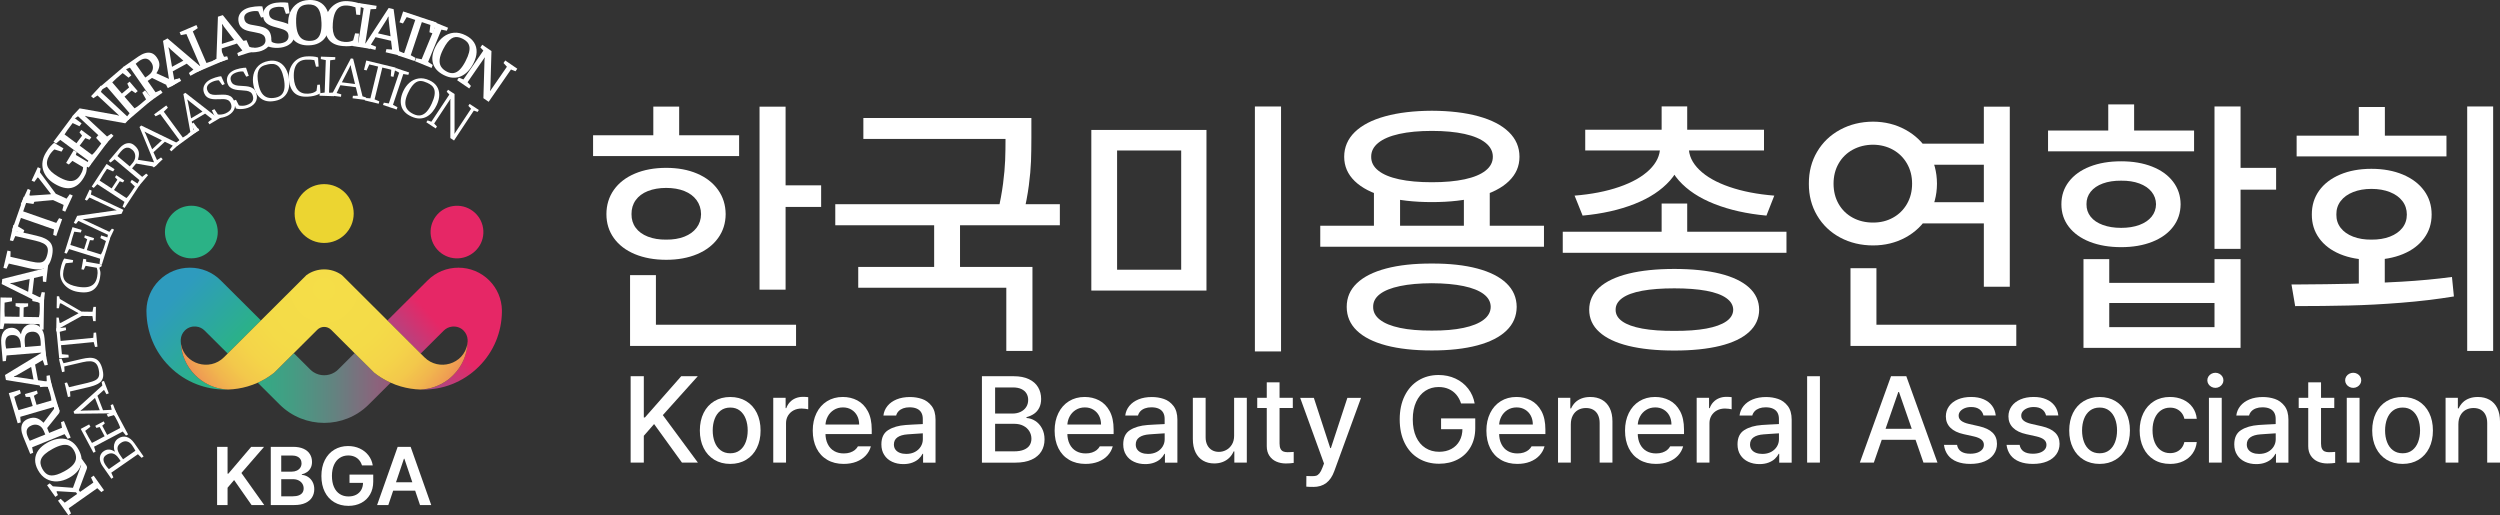 <svg width="262" height="54" viewBox="0 0 262 54" fill="none" xmlns="http://www.w3.org/2000/svg">
<rect x="0" y="0" width="262" height="54" fill="#333333" stroke="none"/>
<g clip-path="url(#clip0_695_595)">
<path d="M66.091 48.48V39.428H67.472V43.747H67.592L71.391 39.428H73.126L69.464 43.504L73.138 48.48H71.469L68.549 44.44L67.471 45.673V48.48H66.09H66.091Z" fill="white"/>
<path d="M76.531 48.618C75.899 48.618 75.34 48.473 74.858 48.181C74.377 47.89 74.002 47.479 73.739 46.95C73.476 46.421 73.344 45.811 73.344 45.118C73.344 44.425 73.475 43.806 73.739 43.275C74.002 42.745 74.375 42.334 74.858 42.042C75.34 41.751 75.899 41.605 76.531 41.605C77.164 41.605 77.721 41.751 78.201 42.042C78.682 42.334 79.054 42.745 79.316 43.275C79.578 43.806 79.708 44.42 79.708 45.118C79.708 45.816 79.578 46.421 79.316 46.95C79.054 47.479 78.683 47.89 78.201 48.181C77.721 48.473 77.164 48.618 76.531 48.618ZM76.534 47.504C76.932 47.504 77.266 47.398 77.54 47.185C77.814 46.972 78.018 46.685 78.154 46.323C78.289 45.961 78.359 45.557 78.359 45.112C78.359 44.667 78.291 44.263 78.154 43.901C78.018 43.539 77.812 43.249 77.54 43.034C77.267 42.82 76.932 42.712 76.534 42.712C76.137 42.712 75.793 42.82 75.516 43.034C75.239 43.249 75.032 43.539 74.897 43.901C74.761 44.263 74.692 44.667 74.692 45.112C74.692 45.557 74.76 45.961 74.897 46.323C75.032 46.685 75.239 46.973 75.516 47.185C75.793 47.396 76.131 47.504 76.534 47.504Z" fill="white"/>
<path d="M81.037 48.48V41.691H82.333V42.774H82.403C82.487 42.532 82.613 42.321 82.782 42.142C82.951 41.963 83.153 41.825 83.385 41.731C83.618 41.638 83.866 41.59 84.129 41.59C84.223 41.59 84.321 41.592 84.424 41.596C84.526 41.601 84.618 41.608 84.701 41.621V42.893C84.625 42.875 84.52 42.858 84.386 42.84C84.254 42.821 84.126 42.814 84.004 42.814C83.693 42.814 83.415 42.878 83.168 43.008C82.922 43.139 82.728 43.32 82.587 43.554C82.447 43.789 82.376 44.051 82.376 44.344V48.482H81.035L81.037 48.48Z" fill="white"/>
<path d="M88.424 48.618C87.76 48.618 87.184 48.476 86.695 48.189C86.206 47.904 85.83 47.498 85.568 46.972C85.307 46.446 85.176 45.832 85.176 45.13C85.176 44.428 85.307 43.828 85.568 43.293C85.83 42.758 86.199 42.343 86.675 42.047C87.151 41.751 87.702 41.602 88.326 41.602C88.878 41.602 89.381 41.72 89.838 41.958C90.295 42.196 90.663 42.568 90.94 43.079C91.219 43.589 91.357 44.233 91.357 45.015V45.487H85.925V44.488H90.04C90.04 44.143 89.969 43.836 89.829 43.568C89.689 43.3 89.489 43.088 89.232 42.932C88.975 42.775 88.679 42.697 88.344 42.697C87.982 42.697 87.663 42.786 87.385 42.962C87.106 43.139 86.89 43.373 86.74 43.664C86.587 43.956 86.509 44.273 86.507 44.615V45.389C86.507 45.834 86.587 46.217 86.747 46.539C86.907 46.861 87.132 47.105 87.421 47.271C87.711 47.438 88.048 47.52 88.433 47.52C88.676 47.52 88.894 47.488 89.09 47.424C89.285 47.359 89.452 47.271 89.589 47.159C89.726 47.047 89.833 46.918 89.91 46.774H91.268C91.168 47.142 90.986 47.465 90.726 47.744C90.466 48.023 90.138 48.238 89.746 48.39C89.352 48.542 88.911 48.617 88.424 48.617V48.618Z" fill="white"/>
<path d="M96.8 45.409C96.768 45.409 96.711 45.412 96.63 45.418C96.548 45.425 96.448 45.431 96.329 45.437C96.108 45.452 95.885 45.466 95.662 45.481C95.438 45.497 95.252 45.509 95.104 45.521C94.652 45.553 94.301 45.658 94.053 45.832C93.805 46.007 93.68 46.257 93.68 46.582C93.68 46.794 93.736 46.975 93.845 47.122C93.954 47.269 94.107 47.381 94.301 47.456C94.495 47.531 94.718 47.57 94.969 47.57C95.324 47.57 95.632 47.499 95.894 47.358C96.156 47.217 96.357 47.028 96.5 46.794C96.642 46.559 96.713 46.306 96.713 46.036L96.708 43.893C96.708 43.637 96.656 43.418 96.551 43.237C96.447 43.056 96.29 42.918 96.083 42.826C95.875 42.732 95.621 42.686 95.32 42.686C95.066 42.686 94.841 42.723 94.646 42.795C94.45 42.867 94.292 42.968 94.168 43.097C94.045 43.227 93.962 43.378 93.918 43.548H92.582C92.626 43.174 92.768 42.84 93.005 42.545C93.243 42.251 93.565 42.021 93.97 41.855C94.375 41.69 94.841 41.608 95.368 41.608C95.805 41.608 96.222 41.674 96.619 41.808C97.016 41.94 97.352 42.183 97.629 42.538C97.906 42.892 98.044 43.372 98.044 43.979V48.488H96.739V47.56H96.685C96.59 47.749 96.456 47.924 96.282 48.086C96.108 48.249 95.883 48.381 95.612 48.483C95.34 48.586 95.026 48.638 94.672 48.638C94.236 48.638 93.845 48.557 93.496 48.394C93.146 48.232 92.871 47.996 92.671 47.684C92.469 47.373 92.369 47.002 92.369 46.568C92.369 45.869 92.608 45.371 93.086 45.07C93.564 44.77 94.175 44.594 94.916 44.54C95.124 44.525 95.368 44.511 95.646 44.495C95.926 44.48 96.188 44.468 96.434 44.456C96.52 44.45 96.593 44.446 96.654 44.445C96.714 44.445 96.759 44.443 96.785 44.443L96.804 45.415L96.8 45.409Z" fill="white"/>
<path d="M102.906 48.48V39.428H106.243C106.867 39.428 107.395 39.531 107.826 39.735C108.257 39.94 108.578 40.222 108.791 40.581C109.003 40.941 109.111 41.349 109.111 41.806C109.111 42.168 109.043 42.481 108.909 42.742C108.774 43.002 108.594 43.211 108.366 43.367C108.138 43.523 107.875 43.64 107.576 43.717V43.806C107.893 43.824 108.195 43.922 108.484 44.105C108.774 44.287 109.009 44.543 109.192 44.879C109.376 45.213 109.468 45.602 109.468 46.049C109.468 46.526 109.356 46.947 109.132 47.31C108.909 47.674 108.567 47.961 108.109 48.171C107.65 48.381 107.079 48.485 106.396 48.485H102.908L102.906 48.48ZM106.12 43.34C106.428 43.34 106.707 43.281 106.954 43.163C107.202 43.045 107.398 42.88 107.541 42.663C107.682 42.449 107.753 42.197 107.753 41.912C107.753 41.659 107.695 41.434 107.576 41.236C107.458 41.038 107.279 40.883 107.039 40.771C106.799 40.659 106.505 40.603 106.156 40.603H104.287V43.34H106.12ZM106.262 47.301C106.685 47.301 107.033 47.245 107.304 47.131C107.576 47.018 107.776 46.863 107.903 46.665C108.029 46.467 108.093 46.239 108.093 45.98C108.093 45.691 108.019 45.428 107.872 45.188C107.724 44.949 107.515 44.761 107.247 44.623C106.977 44.485 106.665 44.416 106.311 44.416H104.287V47.303H106.262V47.301Z" fill="white"/>
<path d="M113.773 48.618C113.11 48.618 112.534 48.476 112.045 48.189C111.555 47.904 111.18 47.498 110.918 46.972C110.656 46.446 110.525 45.832 110.525 45.13C110.525 44.428 110.656 43.828 110.918 43.293C111.18 42.758 111.549 42.343 112.025 42.047C112.5 41.751 113.051 41.602 113.675 41.602C114.226 41.602 114.729 41.72 115.186 41.958C115.643 42.196 116.011 42.568 116.29 43.079C116.568 43.589 116.707 44.233 116.707 45.015V45.487H111.275V44.488H115.389C115.389 44.143 115.318 43.836 115.178 43.568C115.038 43.3 114.838 43.088 114.581 42.932C114.324 42.775 114.029 42.697 113.693 42.697C113.333 42.697 113.013 42.786 112.734 42.962C112.456 43.139 112.24 43.373 112.089 43.664C111.937 43.956 111.858 44.273 111.857 44.615V45.389C111.857 45.834 111.937 46.217 112.097 46.539C112.257 46.861 112.482 47.105 112.771 47.271C113.06 47.438 113.399 47.52 113.782 47.52C114.026 47.52 114.244 47.488 114.44 47.424C114.635 47.359 114.801 47.271 114.938 47.159C115.075 47.047 115.183 46.918 115.26 46.774H116.618C116.518 47.142 116.336 47.465 116.076 47.744C115.816 48.023 115.488 48.238 115.095 48.39C114.701 48.542 114.261 48.617 113.773 48.617V48.618Z" fill="white"/>
<path d="M122.146 45.409C122.114 45.409 122.057 45.412 121.975 45.418C121.894 45.425 121.794 45.431 121.675 45.437C121.454 45.452 121.23 45.466 121.007 45.481C120.784 45.497 120.598 45.509 120.45 45.521C119.997 45.553 119.647 45.658 119.399 45.832C119.151 46.007 119.026 46.257 119.026 46.582C119.026 46.794 119.082 46.975 119.191 47.122C119.3 47.269 119.453 47.381 119.647 47.456C119.84 47.531 120.064 47.57 120.315 47.57C120.67 47.57 120.978 47.499 121.24 47.358C121.501 47.217 121.703 47.028 121.846 46.794C121.988 46.559 122.058 46.306 122.058 46.036L122.054 43.893C122.054 43.637 122.002 43.418 121.897 43.237C121.792 43.056 121.635 42.918 121.429 42.826C121.221 42.732 120.967 42.686 120.665 42.686C120.412 42.686 120.187 42.723 119.991 42.795C119.796 42.867 119.637 42.968 119.514 43.097C119.391 43.227 119.308 43.378 119.263 43.548H117.927C117.972 43.174 118.113 42.84 118.351 42.545C118.589 42.251 118.911 42.021 119.316 41.855C119.72 41.69 120.187 41.608 120.713 41.608C121.15 41.608 121.567 41.674 121.965 41.808C122.362 41.94 122.697 42.183 122.974 42.538C123.251 42.892 123.39 43.372 123.39 43.979V48.488H122.085V47.56H122.031C121.935 47.749 121.801 47.924 121.627 48.086C121.454 48.249 121.23 48.381 120.958 48.483C120.685 48.586 120.372 48.638 120.017 48.638C119.582 48.638 119.191 48.557 118.842 48.394C118.492 48.232 118.217 47.996 118.017 47.684C117.815 47.373 117.715 47.002 117.715 46.568C117.715 45.869 117.953 45.371 118.432 45.07C118.909 44.77 119.52 44.594 120.262 44.54C120.47 44.525 120.713 44.511 120.992 44.495C121.272 44.48 121.534 44.468 121.78 44.456C121.866 44.45 121.938 44.446 122 44.445C122.06 44.445 122.105 44.443 122.131 44.443L122.149 45.415L122.146 45.409Z" fill="white"/>
<path d="M129.335 45.661V41.691H130.666V48.48H129.358V47.304H129.287C129.181 47.551 129.032 47.772 128.841 47.964C128.65 48.155 128.421 48.304 128.151 48.41C127.882 48.516 127.582 48.569 127.251 48.569C126.808 48.569 126.417 48.471 126.08 48.275C125.742 48.079 125.479 47.789 125.291 47.404C125.104 47.019 125.01 46.555 125.01 46.009V41.69H126.35V45.845C126.35 46.148 126.409 46.413 126.523 46.642C126.638 46.87 126.801 47.047 127.011 47.171C127.22 47.295 127.462 47.356 127.734 47.356C128.007 47.356 128.251 47.294 128.498 47.166C128.742 47.039 128.944 46.847 129.101 46.591C129.258 46.335 129.336 46.024 129.336 45.659L129.335 45.661Z" fill="white"/>
<path d="M135.486 41.691V42.757H131.758V41.691H135.486ZM132.757 40.065H134.097V46.483C134.097 46.725 134.133 46.91 134.204 47.042C134.274 47.174 134.37 47.264 134.488 47.313C134.607 47.364 134.748 47.389 134.915 47.389C134.986 47.389 135.066 47.389 135.156 47.384C135.247 47.381 135.335 47.376 135.42 47.37C135.449 47.367 135.478 47.366 135.504 47.364C135.53 47.364 135.557 47.363 135.58 47.363V48.513C135.336 48.551 135.061 48.571 134.75 48.571C134.387 48.571 134.053 48.503 133.751 48.37C133.449 48.236 133.208 48.033 133.028 47.76C132.848 47.487 132.757 47.154 132.757 46.758V40.066V40.065Z" fill="white"/>
<path d="M137.618 51.027C137.48 51.027 137.346 51.026 137.22 51.021C137.094 51.016 136.986 51.01 136.9 51.001L136.909 49.883C136.944 49.883 136.981 49.883 137.018 49.888C137.055 49.892 137.095 49.892 137.135 49.892C137.28 49.899 137.405 49.902 137.508 49.902C137.678 49.902 137.822 49.886 137.934 49.856C138.046 49.825 138.159 49.744 138.27 49.615C138.38 49.485 138.487 49.287 138.587 49.019L138.756 48.577L136.258 41.694H137.691L139.409 46.959H139.479L141.205 41.694H142.638L139.829 49.386C139.63 49.932 139.352 50.342 138.99 50.618C138.628 50.894 138.171 51.032 137.618 51.032V51.027Z" fill="white"/>
<path d="M153.12 42.288C153.008 41.931 152.843 41.624 152.626 41.366C152.409 41.109 152.143 40.909 151.83 40.77C151.516 40.63 151.162 40.56 150.765 40.56C150.248 40.56 149.785 40.693 149.377 40.957C148.969 41.222 148.647 41.61 148.412 42.119C148.176 42.63 148.059 43.238 148.059 43.95C148.059 44.661 148.176 45.279 148.41 45.788C148.644 46.299 148.971 46.685 149.389 46.95C149.808 47.216 150.287 47.347 150.825 47.347C151.31 47.347 151.738 47.248 152.107 47.047C152.477 46.846 152.763 46.562 152.963 46.196C153.165 45.83 153.265 45.402 153.265 44.911L153.62 44.977H151.024V43.846H154.606V44.871C154.606 45.62 154.445 46.276 154.124 46.84C153.802 47.404 153.356 47.84 152.782 48.143C152.207 48.448 151.553 48.6 150.821 48.6C150.002 48.6 149.28 48.411 148.655 48.034C148.03 47.657 147.547 47.119 147.204 46.418C146.86 45.719 146.689 44.897 146.689 43.954C146.689 43.011 146.863 42.184 147.211 41.481C147.559 40.779 148.041 40.239 148.658 39.864C149.275 39.488 149.976 39.3 150.759 39.3C151.404 39.3 151.995 39.425 152.534 39.675C153.073 39.925 153.516 40.278 153.865 40.73C154.215 41.182 154.441 41.701 154.544 42.283H153.123L153.12 42.288Z" fill="white"/>
<path d="M159.023 48.618C158.36 48.618 157.784 48.476 157.295 48.189C156.805 47.904 156.43 47.498 156.168 46.972C155.906 46.446 155.775 45.832 155.775 45.13C155.775 44.428 155.906 43.828 156.168 43.293C156.43 42.758 156.799 42.343 157.275 42.047C157.75 41.751 158.301 41.602 158.925 41.602C159.476 41.602 159.979 41.72 160.436 41.958C160.893 42.196 161.261 42.568 161.54 43.079C161.818 43.589 161.957 44.233 161.957 45.015V45.487H156.525V44.488H160.639C160.639 44.143 160.568 43.836 160.428 43.568C160.288 43.3 160.088 43.088 159.831 42.932C159.574 42.775 159.279 42.697 158.943 42.697C158.583 42.697 158.263 42.786 157.984 42.962C157.706 43.139 157.49 43.373 157.339 43.664C157.187 43.956 157.108 44.273 157.107 44.615V45.389C157.107 45.834 157.187 46.217 157.347 46.539C157.507 46.861 157.732 47.105 158.021 47.271C158.31 47.438 158.649 47.52 159.032 47.52C159.276 47.52 159.494 47.488 159.69 47.424C159.885 47.359 160.051 47.271 160.188 47.159C160.325 47.047 160.433 46.918 160.51 46.774H161.868C161.768 47.142 161.586 47.465 161.326 47.744C161.066 48.023 160.738 48.238 160.345 48.39C159.951 48.542 159.511 48.617 159.023 48.617V48.618Z" fill="white"/>
<path d="M164.622 44.454V48.48H163.281V41.691H164.568V42.801H164.653C164.762 42.556 164.91 42.344 165.094 42.165C165.279 41.986 165.504 41.846 165.767 41.75C166.03 41.653 166.329 41.604 166.663 41.604C167.131 41.604 167.539 41.702 167.888 41.898C168.237 42.095 168.507 42.384 168.698 42.768C168.889 43.151 168.984 43.617 168.984 44.164V48.484H167.643V44.328C167.643 44.005 167.585 43.724 167.471 43.487C167.356 43.249 167.191 43.07 166.977 42.946C166.763 42.821 166.506 42.76 166.207 42.76C165.909 42.76 165.622 42.828 165.387 42.961C165.15 43.096 164.964 43.289 164.828 43.545C164.693 43.8 164.623 44.105 164.623 44.457L164.622 44.454Z" fill="white"/>
<path d="M173.55 48.618C172.887 48.618 172.311 48.476 171.822 48.189C171.332 47.904 170.957 47.498 170.695 46.972C170.434 46.446 170.303 45.832 170.303 45.13C170.303 44.428 170.434 43.828 170.695 43.293C170.957 42.758 171.326 42.343 171.802 42.047C172.278 41.751 172.829 41.602 173.452 41.602C174.003 41.602 174.506 41.72 174.963 41.958C175.421 42.196 175.788 42.568 176.067 43.079C176.346 43.589 176.484 44.233 176.484 45.015V45.487H171.052V44.488H175.167C175.167 44.143 175.096 43.836 174.956 43.568C174.816 43.3 174.616 43.088 174.359 42.932C174.102 42.775 173.806 42.697 173.47 42.697C173.11 42.697 172.79 42.786 172.512 42.962C172.233 43.139 172.017 43.373 171.867 43.664C171.714 43.956 171.636 44.273 171.634 44.615V45.389C171.634 45.834 171.714 46.217 171.874 46.539C172.034 46.861 172.259 47.105 172.548 47.271C172.838 47.438 173.176 47.52 173.56 47.52C173.803 47.52 174.021 47.488 174.217 47.424C174.412 47.359 174.579 47.271 174.716 47.159C174.853 47.047 174.96 46.918 175.037 46.774H176.395C176.295 47.142 176.113 47.465 175.853 47.744C175.593 48.023 175.265 48.238 174.873 48.39C174.479 48.542 174.038 48.617 173.55 48.617V48.618Z" fill="white"/>
<path d="M177.812 48.48V41.691H179.108V42.774H179.179C179.262 42.532 179.388 42.321 179.558 42.142C179.727 41.963 179.928 41.825 180.161 41.731C180.393 41.638 180.641 41.59 180.904 41.59C181 41.59 181.097 41.592 181.2 41.596C181.301 41.601 181.394 41.608 181.477 41.621V42.893C181.4 42.875 181.295 42.858 181.161 42.84C181.027 42.821 180.901 42.814 180.78 42.814C180.469 42.814 180.19 42.878 179.944 43.008C179.696 43.139 179.504 43.32 179.362 43.554C179.222 43.789 179.151 44.051 179.151 44.344V48.482H177.811L177.812 48.48Z" fill="white"/>
<path d="M186.523 45.409C186.491 45.409 186.434 45.412 186.352 45.418C186.271 45.425 186.171 45.431 186.052 45.437C185.831 45.452 185.607 45.466 185.384 45.481C185.161 45.497 184.975 45.509 184.827 45.521C184.374 45.553 184.023 45.658 183.776 45.832C183.528 46.007 183.403 46.257 183.403 46.582C183.403 46.794 183.459 46.975 183.568 47.122C183.677 47.269 183.83 47.381 184.023 47.456C184.217 47.531 184.441 47.57 184.692 47.57C185.047 47.57 185.355 47.499 185.617 47.358C185.878 47.217 186.08 47.028 186.223 46.794C186.365 46.559 186.435 46.306 186.435 46.036L186.431 43.893C186.431 43.637 186.378 43.418 186.274 43.237C186.169 43.056 186.012 42.918 185.806 42.826C185.598 42.732 185.344 42.686 185.042 42.686C184.788 42.686 184.564 42.723 184.368 42.795C184.173 42.867 184.014 42.968 183.891 43.097C183.768 43.227 183.685 43.378 183.64 43.548H182.304C182.349 43.174 182.49 42.84 182.727 42.545C182.966 42.251 183.288 42.021 183.693 41.855C184.097 41.69 184.564 41.608 185.09 41.608C185.527 41.608 185.944 41.674 186.342 41.808C186.739 41.94 187.074 42.183 187.351 42.538C187.628 42.892 187.767 43.372 187.767 43.979V48.488H186.462V47.56H186.408C186.312 47.749 186.178 47.924 186.004 48.086C185.831 48.249 185.607 48.381 185.335 48.483C185.062 48.586 184.748 48.638 184.394 48.638C183.959 48.638 183.568 48.557 183.218 48.394C182.869 48.232 182.594 47.996 182.393 47.684C182.192 47.373 182.092 47.002 182.092 46.568C182.092 45.869 182.33 45.371 182.809 45.07C183.286 44.77 183.897 44.594 184.639 44.54C184.847 44.525 185.09 44.511 185.369 44.495C185.649 44.48 185.911 44.468 186.157 44.456C186.243 44.45 186.315 44.446 186.377 44.445C186.437 44.445 186.482 44.443 186.508 44.443L186.526 45.415L186.523 45.409Z" fill="white"/>
<path d="M190.727 39.428V48.48H189.387V39.428H190.727Z" fill="white"/>
<path d="M196.376 48.48H194.912L198.178 39.428H199.781L203.047 48.48H201.578L199.014 41.081H198.943L196.379 48.48H196.376ZM196.616 44.935H201.343V46.089H196.616V44.935Z" fill="white"/>
<path d="M207.867 43.543C207.802 43.266 207.661 43.05 207.444 42.892C207.227 42.734 206.937 42.656 206.576 42.656C206.325 42.656 206.1 42.696 205.901 42.777C205.703 42.858 205.547 42.967 205.434 43.103C205.32 43.24 205.264 43.395 205.267 43.565C205.264 43.769 205.349 43.942 205.523 44.085C205.695 44.227 205.966 44.342 206.332 44.426L207.424 44.673C208.049 44.818 208.513 45.041 208.821 45.343C209.129 45.645 209.283 46.035 209.283 46.513C209.283 46.923 209.171 47.288 208.948 47.608C208.724 47.928 208.403 48.175 207.982 48.353C207.562 48.529 207.067 48.618 206.496 48.618C205.957 48.618 205.489 48.542 205.093 48.387C204.696 48.232 204.384 48.007 204.154 47.708C203.925 47.41 203.782 47.048 203.727 46.625H205.098C205.155 46.935 205.298 47.166 205.531 47.32C205.763 47.473 206.08 47.55 206.482 47.55C206.771 47.55 207.024 47.511 207.236 47.435C207.448 47.358 207.615 47.249 207.733 47.11C207.852 46.97 207.91 46.806 207.91 46.62C207.91 46.4 207.825 46.217 207.655 46.075C207.484 45.932 207.219 45.819 206.859 45.736L205.794 45.501C205.184 45.368 204.721 45.142 204.402 44.825C204.084 44.508 203.925 44.112 203.925 43.64C203.925 43.243 204.036 42.889 204.256 42.579C204.476 42.269 204.787 42.03 205.186 41.858C205.584 41.687 206.045 41.602 206.566 41.602C207.088 41.602 207.499 41.682 207.876 41.842C208.252 42.001 208.549 42.226 208.766 42.518C208.983 42.809 209.112 43.151 209.154 43.543H207.867Z" fill="white"/>
<path d="M214.426 43.543C214.361 43.266 214.219 43.05 214.002 42.892C213.785 42.734 213.496 42.656 213.134 42.656C212.883 42.656 212.659 42.696 212.46 42.777C212.261 42.858 212.106 42.967 211.992 43.103C211.878 43.24 211.823 43.395 211.826 43.565C211.823 43.769 211.907 43.942 212.081 44.085C212.254 44.227 212.525 44.342 212.891 44.426L213.982 44.673C214.607 44.818 215.072 45.041 215.38 45.343C215.688 45.645 215.842 46.035 215.842 46.513C215.842 46.923 215.729 47.288 215.506 47.608C215.283 47.928 214.961 48.175 214.541 48.353C214.121 48.529 213.625 48.618 213.054 48.618C212.515 48.618 212.048 48.542 211.652 48.387C211.255 48.232 210.942 48.007 210.713 47.708C210.484 47.41 210.341 47.048 210.285 46.625H211.657C211.714 46.935 211.857 47.166 212.089 47.32C212.322 47.473 212.639 47.55 213.04 47.55C213.33 47.55 213.582 47.511 213.795 47.435C214.007 47.358 214.173 47.249 214.292 47.11C214.41 46.97 214.469 46.806 214.469 46.62C214.469 46.4 214.384 46.217 214.213 46.075C214.042 45.932 213.778 45.819 213.417 45.736L212.352 45.501C211.743 45.368 211.279 45.142 210.961 44.825C210.642 44.508 210.484 44.112 210.484 43.64C210.484 43.243 210.595 42.889 210.815 42.579C211.035 42.269 211.346 42.03 211.744 41.858C212.143 41.687 212.603 41.602 213.125 41.602C213.647 41.602 214.058 41.682 214.435 41.842C214.81 42.001 215.107 42.226 215.325 42.518C215.542 42.809 215.671 43.151 215.712 43.543H214.426Z" fill="white"/>
<path d="M220.04 48.618C219.407 48.618 218.848 48.473 218.367 48.181C217.885 47.89 217.512 47.479 217.249 46.95C216.986 46.421 216.854 45.811 216.854 45.118C216.854 44.425 216.986 43.806 217.249 43.275C217.512 42.745 217.885 42.334 218.367 42.042C218.848 41.751 219.407 41.605 220.04 41.605C220.672 41.605 221.229 41.751 221.71 42.042C222.19 42.334 222.562 42.745 222.824 43.275C223.086 43.806 223.217 44.42 223.217 45.118C223.217 45.816 223.086 46.421 222.824 46.95C222.562 47.479 222.191 47.89 221.71 48.181C221.229 48.473 220.672 48.618 220.04 48.618ZM220.043 47.504C220.44 47.504 220.774 47.398 221.048 47.185C221.322 46.973 221.527 46.685 221.662 46.323C221.797 45.961 221.867 45.557 221.867 45.112C221.867 44.667 221.799 44.263 221.662 43.901C221.527 43.539 221.322 43.249 221.048 43.034C220.774 42.82 220.438 42.712 220.043 42.712C219.647 42.712 219.301 42.82 219.024 43.034C218.747 43.249 218.54 43.539 218.405 43.901C218.27 44.263 218.2 44.667 218.2 45.112C218.2 45.557 218.268 45.961 218.405 46.323C218.54 46.685 218.747 46.973 219.024 47.185C219.301 47.396 219.639 47.504 220.043 47.504Z" fill="white"/>
<path d="M227.422 48.618C226.774 48.618 226.21 48.47 225.729 48.174C225.249 47.878 224.88 47.464 224.623 46.933C224.366 46.403 224.236 45.797 224.236 45.116C224.236 44.436 224.367 43.821 224.629 43.289C224.89 42.757 225.261 42.343 225.74 42.047C226.219 41.751 226.776 41.602 227.409 41.602C227.92 41.602 228.381 41.697 228.794 41.886C229.205 42.075 229.534 42.343 229.784 42.691C230.031 43.039 230.179 43.438 230.222 43.888H228.922C228.874 43.671 228.785 43.473 228.654 43.298C228.521 43.123 228.352 42.982 228.146 42.878C227.94 42.774 227.7 42.721 227.427 42.721C227.061 42.721 226.739 42.818 226.462 43.011C226.185 43.205 225.969 43.479 225.816 43.836C225.662 44.193 225.585 44.611 225.585 45.087C225.585 45.564 225.66 45.998 225.811 46.358C225.962 46.719 226.176 46.998 226.454 47.194C226.733 47.39 227.056 47.488 227.426 47.488C227.68 47.488 227.91 47.442 228.115 47.349C228.32 47.255 228.492 47.123 228.629 46.952C228.766 46.78 228.863 46.573 228.92 46.331H230.221C230.173 46.772 230.028 47.166 229.788 47.513C229.548 47.859 229.223 48.131 228.819 48.325C228.414 48.522 227.947 48.62 227.421 48.62L227.422 48.618Z" fill="white"/>
<path d="M232.176 40.649C232.025 40.649 231.884 40.613 231.753 40.54C231.621 40.468 231.517 40.371 231.442 40.25C231.367 40.129 231.328 39.999 231.328 39.856C231.328 39.713 231.367 39.578 231.442 39.459C231.517 39.338 231.621 39.243 231.753 39.172C231.884 39.102 232.025 39.066 232.176 39.066C232.327 39.066 232.463 39.102 232.593 39.172C232.724 39.243 232.826 39.339 232.901 39.459C232.977 39.58 233.015 39.712 233.015 39.856C233.015 40 232.977 40.129 232.901 40.25C232.826 40.371 232.723 40.468 232.593 40.54C232.463 40.612 232.324 40.649 232.176 40.649ZM231.496 48.48V41.691H232.837V48.48H231.496Z" fill="white"/>
<path d="M238.584 45.409C238.551 45.409 238.494 45.412 238.413 45.418C238.331 45.425 238.231 45.431 238.113 45.437C237.891 45.452 237.668 45.466 237.445 45.481C237.222 45.497 237.035 45.509 236.888 45.521C236.435 45.553 236.084 45.658 235.836 45.832C235.588 46.007 235.464 46.257 235.464 46.582C235.464 46.794 235.519 46.975 235.628 47.122C235.738 47.269 235.89 47.381 236.084 47.456C236.278 47.531 236.501 47.57 236.752 47.57C237.108 47.57 237.415 47.499 237.677 47.358C237.939 47.217 238.14 47.028 238.284 46.794C238.425 46.559 238.496 46.306 238.496 46.036L238.491 43.893C238.491 43.637 238.439 43.418 238.334 43.237C238.23 43.056 238.073 42.918 237.866 42.826C237.659 42.732 237.405 42.686 237.103 42.686C236.849 42.686 236.624 42.723 236.429 42.795C236.233 42.867 236.075 42.968 235.952 43.097C235.829 43.227 235.745 43.378 235.701 43.548H234.365C234.409 43.174 234.551 42.84 234.788 42.545C235.027 42.251 235.348 42.021 235.753 41.855C236.158 41.69 236.624 41.608 237.151 41.608C237.588 41.608 238.005 41.674 238.402 41.808C238.799 41.94 239.135 42.183 239.412 42.538C239.689 42.892 239.827 43.372 239.827 43.979V48.488H238.522V47.56H238.468C238.373 47.749 238.239 47.924 238.065 48.086C237.891 48.249 237.668 48.381 237.395 48.483C237.123 48.586 236.809 48.638 236.455 48.638C236.019 48.638 235.628 48.557 235.279 48.394C234.93 48.232 234.654 47.996 234.454 47.684C234.252 47.373 234.152 47.002 234.152 46.568C234.152 45.869 234.391 45.371 234.87 45.07C235.347 44.77 235.958 44.594 236.7 44.54C236.908 44.525 237.151 44.511 237.429 44.495C237.709 44.48 237.971 44.468 238.217 44.456C238.304 44.45 238.376 44.446 238.437 44.445C238.498 44.445 238.542 44.443 238.568 44.443L238.587 45.415L238.584 45.409Z" fill="white"/>
<path d="M244.632 41.691V42.757H240.904V41.691H244.632ZM241.903 40.065H243.244V46.483C243.244 46.725 243.279 46.91 243.35 47.042C243.421 47.174 243.516 47.264 243.635 47.313C243.753 47.364 243.895 47.389 244.061 47.389C244.132 47.389 244.212 47.389 244.303 47.384C244.394 47.381 244.481 47.376 244.566 47.37C244.595 47.367 244.625 47.366 244.651 47.364C244.677 47.364 244.703 47.363 244.726 47.363V48.513C244.483 48.551 244.207 48.571 243.897 48.571C243.533 48.571 243.199 48.503 242.898 48.37C242.596 48.236 242.354 48.033 242.174 47.76C241.994 47.487 241.903 47.154 241.903 46.758V40.066V40.065Z" fill="white"/>
<path d="M246.62 40.649C246.469 40.649 246.327 40.613 246.196 40.54C246.064 40.468 245.961 40.371 245.885 40.25C245.81 40.129 245.771 39.999 245.771 39.856C245.771 39.713 245.81 39.578 245.885 39.459C245.961 39.338 246.064 39.243 246.196 39.172C246.327 39.102 246.469 39.066 246.62 39.066C246.77 39.066 246.906 39.102 247.037 39.172C247.168 39.243 247.269 39.339 247.345 39.459C247.42 39.58 247.458 39.712 247.458 39.856C247.458 40 247.42 40.129 247.345 40.25C247.269 40.371 247.166 40.468 247.037 40.54C246.906 40.612 246.767 40.649 246.62 40.649ZM245.941 48.48V41.691H247.281V48.48H245.941Z" fill="white"/>
<path d="M251.794 48.618C251.161 48.618 250.602 48.473 250.12 48.181C249.639 47.89 249.266 47.479 249.003 46.95C248.74 46.421 248.607 45.811 248.607 45.118C248.607 44.425 248.74 43.806 249.003 43.275C249.266 42.745 249.639 42.334 250.12 42.042C250.602 41.751 251.161 41.605 251.794 41.605C252.426 41.605 252.983 41.751 253.464 42.042C253.944 42.334 254.316 42.745 254.578 43.275C254.84 43.806 254.97 44.42 254.97 45.118C254.97 45.816 254.84 46.421 254.578 46.95C254.316 47.479 253.945 47.89 253.464 48.181C252.983 48.473 252.426 48.618 251.794 48.618ZM251.798 47.504C252.195 47.504 252.529 47.398 252.803 47.185C253.077 46.973 253.282 46.685 253.417 46.323C253.553 45.961 253.622 45.557 253.622 45.112C253.622 44.667 253.554 44.263 253.417 43.901C253.282 43.539 253.077 43.249 252.803 43.034C252.529 42.82 252.194 42.712 251.798 42.712C251.403 42.712 251.056 42.82 250.779 43.034C250.502 43.249 250.296 43.539 250.16 43.901C250.025 44.263 249.956 44.667 249.956 45.112C249.956 45.557 250.023 45.961 250.16 46.323C250.296 46.685 250.502 46.973 250.779 47.185C251.056 47.396 251.395 47.504 251.798 47.504Z" fill="white"/>
<path d="M257.638 44.454V48.48H256.297V41.691H257.584V42.801H257.668C257.778 42.556 257.925 42.344 258.11 42.165C258.295 41.986 258.519 41.846 258.783 41.75C259.046 41.653 259.344 41.604 259.678 41.604C260.146 41.604 260.554 41.702 260.904 41.898C261.253 42.095 261.522 42.384 261.713 42.768C261.904 43.151 262 43.617 262 44.164V48.484H260.659V44.328C260.659 44.005 260.6 43.724 260.487 43.487C260.371 43.249 260.206 43.07 259.993 42.946C259.779 42.821 259.522 42.76 259.223 42.76C258.924 42.76 258.638 42.828 258.403 42.961C258.165 43.096 257.979 43.289 257.844 43.545C257.708 43.8 257.639 44.105 257.639 44.457L257.638 44.454Z" fill="white"/>
<path d="M77.459 14.173V16.357H62.154V14.173H77.459ZM69.816 17.591C71.042 17.591 72.122 17.792 73.059 18.192C73.997 18.593 74.728 19.161 75.251 19.895C75.776 20.63 76.041 21.479 76.049 22.443C76.043 23.394 75.776 24.231 75.251 24.956C74.727 25.681 73.997 26.24 73.059 26.635C72.122 27.029 71.042 27.227 69.816 27.227C68.591 27.227 67.486 27.029 66.538 26.635C65.591 26.241 64.857 25.681 64.335 24.956C63.814 24.231 63.553 23.394 63.553 22.443C63.553 21.493 63.814 20.631 64.335 19.895C64.856 19.161 65.59 18.593 66.538 18.192C67.485 17.792 68.577 17.591 69.816 17.591ZM68.74 28.832V34.968H66.03V28.832H68.74ZM83.426 34.03V36.255H66.03V34.03H83.426ZM69.816 19.694C69.093 19.694 68.453 19.805 67.899 20.022C67.344 20.242 66.918 20.561 66.62 20.978C66.321 21.396 66.176 21.884 66.182 22.443C66.176 22.989 66.321 23.465 66.62 23.869C66.917 24.274 67.343 24.584 67.899 24.8C68.453 25.016 69.093 25.12 69.816 25.113C70.54 25.119 71.177 25.015 71.725 24.8C72.273 24.584 72.699 24.274 73.004 23.869C73.309 23.465 73.464 22.989 73.471 22.443C73.464 21.884 73.307 21.396 73.004 20.978C72.699 20.559 72.273 20.242 71.725 20.022C71.177 19.803 70.541 19.694 69.816 19.694ZM71.177 11.171V15.276H68.467V11.171H71.177ZM82.33 11.182V30.359H79.6V11.182H82.33ZM86.055 19.421V21.686H81.508V19.421H86.055Z" fill="white"/>
<path d="M111.073 21.402V23.605H87.537V21.402H111.073ZM108.201 27.974V36.779H105.461V30.157H89.943V27.974H108.201ZM107.105 12.364V14.558H90.48V12.364H107.105ZM100.61 22.908V28.782H97.899V22.908H100.61ZM108.089 14.274V14.375C108.089 15.318 108.075 16.163 108.049 16.908C108.021 17.653 107.945 18.5 107.821 19.45C107.696 20.401 107.504 21.411 107.247 22.483L104.578 22.19C104.821 21.146 105.002 20.163 105.121 19.243C105.239 18.323 105.312 17.509 105.34 16.802C105.367 16.094 105.38 15.28 105.38 14.355V12.364H108.089V14.274Z" fill="white"/>
<path d="M126.438 13.618V30.451H114.371V13.618H126.438ZM117.071 15.771V28.267H123.789V15.771H117.071ZM134.253 11.16V36.83H131.513V11.16H134.253Z" fill="white"/>
<path d="M161.808 23.656V25.859H138.363V23.656H161.808ZM150.066 11.606C151.941 11.613 153.568 11.807 154.948 12.188C156.329 12.568 157.389 13.12 158.13 13.84C158.87 14.561 159.241 15.424 159.241 16.428C159.241 17.433 158.87 18.271 158.13 18.986C157.389 19.7 156.33 20.245 154.953 20.619C153.575 20.993 151.947 21.18 150.066 21.18C148.185 21.18 146.544 20.993 145.163 20.619C143.783 20.245 142.722 19.7 141.982 18.986C141.242 18.271 140.871 17.419 140.871 16.428C140.871 15.438 141.242 14.561 141.982 13.84C142.722 13.12 143.784 12.568 145.168 12.188C146.552 11.807 148.183 11.613 150.066 11.606ZM150.057 27.619C151.904 27.613 153.492 27.787 154.822 28.141C156.152 28.495 157.169 29.01 157.877 29.688C158.584 30.365 158.941 31.189 158.949 32.159C158.942 33.136 158.585 33.965 157.877 34.646C157.171 35.327 156.152 35.844 154.822 36.198C153.492 36.552 151.904 36.728 150.057 36.728C148.21 36.728 146.598 36.552 145.26 36.198C143.924 35.844 142.902 35.327 142.196 34.646C141.489 33.965 141.135 33.136 141.135 32.159C141.135 31.183 141.489 30.365 142.196 29.688C142.902 29.01 143.924 28.495 145.26 28.141C146.596 27.787 148.196 27.613 150.057 27.619ZM150.066 13.719C148.733 13.719 147.589 13.825 146.635 14.038C145.681 14.251 144.951 14.561 144.448 14.969C143.943 15.377 143.695 15.864 143.701 16.43C143.695 16.996 143.943 17.48 144.448 17.88C144.951 18.282 145.679 18.584 146.63 18.79C147.582 18.995 148.727 19.098 150.066 19.098C151.405 19.098 152.542 18.995 153.497 18.79C154.451 18.584 155.182 18.281 155.689 17.88C156.196 17.48 156.45 16.996 156.45 16.43C156.45 15.864 156.196 15.377 155.689 14.969C155.181 14.561 154.448 14.251 153.491 14.038C152.533 13.826 151.391 13.719 150.066 13.719ZM150.057 29.682C148.751 29.688 147.637 29.787 146.718 29.981C145.798 30.172 145.097 30.453 144.617 30.819C144.137 31.187 143.9 31.633 143.906 32.159C143.9 32.685 144.135 33.134 144.617 33.508C145.097 33.883 145.798 34.168 146.718 34.362C147.639 34.557 148.751 34.652 150.057 34.646C151.35 34.652 152.455 34.559 153.375 34.362C154.296 34.168 154.999 33.883 155.487 33.508C155.975 33.134 156.221 32.685 156.227 32.159C156.221 31.633 155.973 31.187 155.487 30.819C154.999 30.451 154.297 30.172 153.381 29.981C152.464 29.789 151.357 29.689 150.058 29.682H150.057ZM146.727 19.825V24.607H143.988V19.825H146.727ZM156.126 19.825V24.607H153.415V19.825H156.126Z" fill="white"/>
<path d="M187.222 24.283V26.497H163.777V24.283H187.222ZM176.363 15.407C176.363 16.735 175.914 17.907 175.014 18.92C174.113 19.935 172.874 20.754 171.293 21.376C169.714 22 167.901 22.407 165.858 22.595L165.016 20.502C166.782 20.361 168.344 20.056 169.7 19.587C171.056 19.119 172.109 18.523 172.857 17.798C173.605 17.074 173.979 16.277 173.979 15.407V14.952H176.365V15.407H176.363ZM184.867 13.598V15.772H166.132V13.598H184.867ZM175.469 28.185C177.336 28.185 178.934 28.351 180.259 28.68C181.586 29.01 182.599 29.495 183.299 30.131C183.999 30.767 184.353 31.544 184.36 32.461C184.353 33.378 183.999 34.157 183.299 34.796C182.599 35.436 181.586 35.92 180.259 36.247C178.932 36.573 177.336 36.737 175.469 36.737C173.602 36.737 172.001 36.573 170.668 36.247C169.335 35.92 168.315 35.436 167.608 34.796C166.902 34.156 166.548 33.378 166.548 32.461C166.548 31.544 166.902 30.769 167.608 30.131C168.315 29.495 169.335 29.01 170.668 28.68C172.001 28.351 173.602 28.185 175.469 28.185ZM175.469 30.218C174.15 30.218 173.029 30.303 172.109 30.471C171.189 30.64 170.491 30.894 170.019 31.235C169.545 31.575 169.312 31.985 169.318 32.463C169.312 32.941 169.545 33.347 170.019 33.682C170.493 34.016 171.189 34.266 172.109 34.435C173.029 34.603 174.148 34.684 175.469 34.677C176.782 34.683 177.896 34.603 178.814 34.435C179.731 34.266 180.428 34.014 180.91 33.682C181.39 33.347 181.634 32.943 181.641 32.463C181.635 31.985 181.39 31.575 180.91 31.235C180.43 30.894 179.731 30.64 178.814 30.471C177.896 30.303 176.782 30.218 175.469 30.218ZM176.819 11.151V14.78H174.139V11.151H176.819ZM176.819 21.332V25.304H174.139V21.332H176.819ZM176.982 15.407C176.976 16.277 177.344 17.074 178.089 17.798C178.834 18.523 179.885 19.119 181.246 19.587C182.606 20.056 184.172 20.36 185.945 20.502L185.123 22.595C183.073 22.407 181.257 22 179.673 21.376C178.089 20.752 176.848 19.933 175.948 18.92C175.047 17.905 174.598 16.735 174.598 15.407V14.952H176.984V15.407H176.982Z" fill="white"/>
<path d="M196.296 12.749C197.542 12.755 198.673 13.037 199.692 13.594C200.711 14.15 201.513 14.921 202.102 15.909C202.69 16.896 202.989 18.009 202.995 19.25C202.989 20.482 202.69 21.594 202.102 22.581C201.513 23.569 200.711 24.338 199.692 24.892C198.673 25.444 197.542 25.721 196.296 25.721C195.051 25.721 193.874 25.445 192.845 24.892C191.817 24.34 191.012 23.569 190.43 22.581C189.849 21.594 189.561 20.484 189.569 19.25C189.562 18.009 189.849 16.896 190.43 15.909C191.012 14.921 191.817 14.15 192.845 13.594C193.874 13.037 195.023 12.757 196.296 12.749ZM196.296 15.165C195.505 15.171 194.794 15.348 194.165 15.691C193.535 16.035 193.042 16.517 192.688 17.137C192.333 17.756 192.156 18.462 192.156 19.25C192.156 20.038 192.333 20.752 192.688 21.373C193.044 21.993 193.537 22.474 194.165 22.814C194.794 23.155 195.504 23.325 196.296 23.325C197.089 23.325 197.763 23.155 198.382 22.814C199.001 22.474 199.49 21.994 199.849 21.373C200.207 20.754 200.388 20.045 200.388 19.25C200.388 18.454 200.207 17.756 199.849 17.137C199.49 16.517 199.001 16.035 198.382 15.691C197.763 15.348 197.067 15.173 196.296 15.165ZM196.65 28.106V35.04H193.931V28.106H196.65ZM211.307 34.03V36.255H193.931V34.03H211.307ZM208.861 15.053V17.267H201.106V15.053H208.861ZM208.861 21.189V23.414H201.106V21.189H208.861ZM210.626 11.182V30.047H207.907V11.182H210.626Z" fill="white"/>
<path d="M229.939 13.678V15.861H214.635V13.678H229.939ZM222.297 16.904C223.522 16.904 224.604 17.089 225.545 17.46C226.485 17.831 227.216 18.357 227.736 19.038C228.257 19.719 228.521 20.507 228.528 21.404C228.521 22.307 228.257 23.096 227.736 23.774C227.215 24.452 226.485 24.976 225.545 25.346C224.604 25.717 223.522 25.902 222.297 25.902C221.072 25.902 219.967 25.717 219.018 25.346C218.072 24.975 217.338 24.45 216.816 23.774C216.294 23.098 216.034 22.307 216.034 21.404C216.034 20.501 216.294 19.719 216.816 19.038C217.336 18.357 218.069 17.831 219.014 17.46C219.957 17.089 221.052 16.904 222.297 16.904ZM221.049 27.155V29.642H232.08V27.155H234.811V36.455H218.349V27.155H221.049ZM222.297 18.935C221.573 18.929 220.933 19.026 220.379 19.228C219.823 19.43 219.399 19.72 219.1 20.097C218.803 20.475 218.657 20.91 218.664 21.402C218.658 21.901 218.803 22.337 219.1 22.712C219.397 23.086 219.823 23.374 220.379 23.576C220.933 23.779 221.573 23.88 222.297 23.88C223.02 23.88 223.658 23.779 224.206 23.576C224.753 23.374 225.18 23.086 225.485 22.712C225.789 22.337 225.945 21.901 225.951 21.402C225.945 20.91 225.788 20.476 225.485 20.097C225.18 19.72 224.753 19.43 224.206 19.228C223.658 19.026 223.022 18.928 222.297 18.935ZM223.656 10.938V14.881H220.945V10.938H223.656ZM221.049 34.281H232.08V31.755H221.049V34.281ZM234.811 11.16V26.082H232.08V11.16H234.811ZM238.536 17.591V19.875H233.675V17.591H238.536Z" fill="white"/>
<path d="M240.15 29.814H240.596C242.85 29.8 244.795 29.775 246.431 29.738C248.069 29.702 249.818 29.63 251.679 29.521C253.54 29.413 255.302 29.248 256.966 29.026L257.169 31.068C255.403 31.358 253.558 31.578 251.632 31.73C249.707 31.882 247.874 31.979 246.131 32.018C244.389 32.058 242.523 32.08 240.533 32.08L240.148 29.815L240.15 29.814ZM256.389 14.215V16.389H240.687V14.215H256.389ZM248.523 17.692C249.761 17.692 250.86 17.893 251.817 18.293C252.775 18.695 253.516 19.256 254.044 19.976C254.572 20.697 254.836 21.533 254.836 22.483C254.836 23.434 254.572 24.248 254.044 24.965C253.516 25.683 252.775 26.24 251.817 26.634C250.86 27.028 249.762 27.226 248.523 27.226C247.284 27.226 246.193 27.028 245.245 26.634C244.297 26.24 243.565 25.683 243.047 24.965C242.53 24.248 242.274 23.42 242.28 22.483C242.274 21.533 242.53 20.697 243.047 19.976C243.564 19.256 244.297 18.695 245.245 18.293C246.191 17.893 247.284 17.692 248.523 17.692ZM248.523 19.796C247.806 19.796 247.167 19.907 246.605 20.13C246.044 20.352 245.61 20.665 245.302 21.07C244.994 21.474 244.843 21.945 244.851 22.485C244.845 23.017 244.994 23.483 245.302 23.88C245.61 24.277 246.044 24.584 246.605 24.8C247.167 25.016 247.806 25.12 248.523 25.113C249.254 25.119 249.899 25.015 250.461 24.8C251.023 24.584 251.458 24.277 251.771 23.88C252.082 23.483 252.237 23.017 252.237 22.485C252.237 21.953 252.082 21.474 251.771 21.07C251.46 20.665 251.023 20.352 250.461 20.13C249.899 19.907 249.253 19.796 248.523 19.796ZM249.935 11.211V15.406H247.204V11.211H249.935ZM249.924 26.578V30.795H247.204V26.578H249.924ZM261.282 11.16V36.779H258.562V11.16H261.282Z" fill="white"/>
<path d="M33.972 25.462C35.682 25.462 37.068 24.082 37.068 22.379C37.068 20.676 35.682 19.296 33.972 19.296C32.263 19.296 30.877 20.676 30.877 22.379C30.877 24.082 32.263 25.462 33.972 25.462Z" fill="#ECD531"/>
<path d="M48.311 27.046C49.822 26.815 50.859 25.408 50.627 23.903C50.395 22.398 48.983 21.365 47.472 21.596C45.961 21.827 44.924 23.234 45.156 24.738C45.388 26.243 46.8 27.276 48.311 27.046Z" fill="#E62766"/>
<path d="M22.011 26.266C23.092 25.189 23.092 23.444 22.011 22.367C20.931 21.291 19.178 21.291 18.098 22.367C17.017 23.444 17.017 25.189 18.098 26.266C19.178 27.343 20.931 27.343 22.011 26.266Z" fill="#2BB286"/>
<path d="M40.6 33.582L40.64 33.544L41.592 32.596L44.817 29.384C45.679 28.526 46.824 28.053 48.042 28.053C49.259 28.053 50.406 28.526 51.268 29.384C52.124 30.237 52.569 31.347 52.599 32.466V32.478C52.599 32.478 52.599 32.491 52.599 32.497C52.599 32.563 52.599 32.629 52.599 32.694C52.599 32.701 52.599 32.707 52.599 32.713V32.725C52.567 34.79 51.762 36.845 50.183 38.418C49.356 39.243 48.383 39.87 47.324 40.279C46.386 40.641 45.376 40.831 44.337 40.831C44.241 40.831 44.148 40.83 44.054 40.827C45.085 40.785 46.062 40.442 46.884 39.842C47.1 39.686 47.303 39.511 47.495 39.321C48.434 38.386 48.97 37.142 49.005 35.818C49.005 35.818 49.005 35.816 49.005 35.815C49.005 35.802 49.007 35.792 49.007 35.781V35.602C48.988 35.238 48.837 34.899 48.58 34.642C48.553 34.614 48.526 34.588 48.497 34.565C48.479 34.548 48.459 34.531 48.439 34.517C48.429 34.51 48.422 34.504 48.413 34.498C48.399 34.487 48.385 34.476 48.371 34.468C48.362 34.462 48.353 34.456 48.343 34.45C48.333 34.444 48.323 34.436 48.313 34.43C48.313 34.43 48.311 34.429 48.308 34.429C48.302 34.424 48.294 34.421 48.288 34.416C48.265 34.403 48.242 34.39 48.219 34.378C48.208 34.372 48.196 34.366 48.183 34.361C48.171 34.355 48.16 34.349 48.148 34.344C48.136 34.338 48.125 34.334 48.112 34.329C48.1 34.324 48.088 34.32 48.075 34.315C48.059 34.309 48.042 34.303 48.025 34.297C47.991 34.285 47.959 34.275 47.925 34.266C47.914 34.263 47.903 34.26 47.892 34.258C47.868 34.252 47.843 34.248 47.819 34.243C47.8 34.24 47.782 34.237 47.763 34.234C47.763 34.234 47.761 34.234 47.76 34.234C47.76 34.234 47.758 34.234 47.757 34.234C47.755 34.234 47.752 34.234 47.749 34.234C47.725 34.231 47.698 34.228 47.672 34.226C47.663 34.226 47.655 34.225 47.646 34.225C47.634 34.225 47.62 34.223 47.606 34.223C47.578 34.222 47.551 34.222 47.523 34.222H47.511C47.511 34.222 47.498 34.222 47.492 34.222C47.468 34.222 47.444 34.223 47.421 34.226C47.403 34.226 47.386 34.229 47.369 34.231C47.04 34.268 46.744 34.41 46.505 34.648L44.084 37.058L40.601 33.588L40.6 33.582Z" fill="url(#paint0_linear_695_595)"/>
<path d="M27.012 40.108C27.152 40.045 27.289 39.977 27.424 39.907C27.883 39.669 28.322 39.387 28.733 39.062L30.791 37.012L32.51 38.723C32.625 38.838 32.751 38.938 32.885 39.02C33.218 39.226 33.596 39.327 33.975 39.327C34.354 39.327 34.731 39.226 35.065 39.02C35.199 38.938 35.325 38.84 35.44 38.723L37.16 37.011L39.218 39.06C39.629 39.386 40.067 39.668 40.526 39.907C40.661 39.977 40.8 40.043 40.938 40.108L38.64 42.397C37.352 43.68 35.664 44.321 33.975 44.319C32.287 44.319 30.598 43.68 29.31 42.397L27.012 40.108Z" fill="url(#paint1_linear_695_595)"/>
<path d="M15.348 32.694C15.348 32.629 15.348 32.563 15.348 32.497C15.348 32.491 15.348 32.484 15.348 32.478V32.466C15.378 31.347 15.823 30.237 16.679 29.384C17.54 28.526 18.686 28.053 19.905 28.053C21.124 28.053 22.27 28.526 23.13 29.384L26.355 32.596L27.307 33.545L27.347 33.584L23.864 37.053L21.443 34.643C21.203 34.404 20.907 34.261 20.579 34.226C20.562 34.225 20.544 34.222 20.527 34.222C20.504 34.22 20.479 34.217 20.456 34.217C20.45 34.217 20.444 34.217 20.438 34.217H20.425C20.398 34.217 20.369 34.217 20.342 34.218C20.328 34.218 20.316 34.218 20.302 34.22C20.293 34.22 20.285 34.222 20.276 34.222C20.25 34.223 20.224 34.226 20.199 34.229C20.198 34.229 20.195 34.229 20.192 34.229C20.192 34.229 20.19 34.229 20.188 34.229C20.188 34.229 20.187 34.229 20.185 34.229C20.167 34.232 20.148 34.235 20.13 34.239C20.105 34.243 20.081 34.248 20.056 34.254C20.045 34.255 20.035 34.258 20.024 34.261C19.99 34.269 19.956 34.28 19.924 34.292C19.907 34.298 19.89 34.304 19.875 34.31C19.862 34.315 19.85 34.32 19.837 34.324C19.825 34.329 19.813 34.335 19.802 34.34C19.79 34.344 19.777 34.35 19.767 34.356C19.754 34.361 19.744 34.367 19.731 34.373C19.708 34.386 19.685 34.398 19.662 34.412C19.656 34.416 19.648 34.419 19.642 34.424C19.64 34.424 19.639 34.424 19.637 34.425C19.627 34.432 19.616 34.438 19.607 34.446C19.597 34.452 19.588 34.458 19.579 34.464C19.565 34.473 19.551 34.482 19.537 34.493C19.528 34.499 19.52 34.505 19.511 34.513C19.491 34.528 19.471 34.544 19.453 34.56C19.424 34.583 19.396 34.609 19.37 34.637C19.113 34.893 18.962 35.233 18.943 35.597V35.776C18.943 35.787 18.943 35.799 18.945 35.81C18.945 35.81 18.945 35.812 18.945 35.813C18.979 37.139 19.514 38.381 20.455 39.316C20.647 39.508 20.85 39.681 21.066 39.838C21.888 40.437 22.865 40.779 23.896 40.822C23.802 40.825 23.709 40.827 23.613 40.827C22.576 40.827 21.566 40.637 20.626 40.275C19.565 39.867 18.594 39.238 17.767 38.413C16.188 36.84 15.383 34.786 15.351 32.721V32.708C15.351 32.708 15.351 32.696 15.351 32.69L15.348 32.694Z" fill="url(#paint2_linear_695_595)"/>
<path d="M18.941 35.816C18.945 35.9 18.955 35.991 18.972 36.083C19.354 38.169 21.964 38.942 23.47 37.443L23.864 37.05L32.109 28.837C32.115 28.832 32.12 28.829 32.126 28.825C33.225 28.033 34.721 28.033 35.822 28.825C35.828 28.829 35.833 28.832 35.839 28.837L40.601 33.581L44.084 37.05L44.478 37.443C45.985 38.944 48.594 38.169 48.976 36.083C48.993 35.989 49.004 35.9 49.007 35.816C48.973 37.142 48.437 38.384 47.497 39.319C47.304 39.511 47.101 39.684 46.886 39.841C46.064 40.44 45.086 40.782 44.055 40.825C43.355 40.802 42.671 40.692 42.014 40.502C42.014 40.502 42.014 40.502 42.013 40.502C41.646 40.396 41.286 40.262 40.938 40.106C40.798 40.043 40.661 39.976 40.526 39.905C40.067 39.667 39.628 39.385 39.217 39.06L37.159 37.01L37.121 36.971L34.7 34.559C34.7 34.559 34.695 34.554 34.694 34.553C34.3 34.163 33.653 34.163 33.259 34.553C33.258 34.554 33.254 34.557 33.253 34.559L30.832 36.971L30.793 37.009L28.735 39.059C28.324 39.384 27.886 39.666 27.427 39.905C27.292 39.976 27.153 40.042 27.015 40.106C26.667 40.262 26.306 40.394 25.94 40.502C25.94 40.502 25.94 40.502 25.939 40.502C25.281 40.692 24.598 40.802 23.898 40.825C22.866 40.784 21.889 40.44 21.067 39.841C20.852 39.684 20.648 39.51 20.456 39.319C19.517 38.384 18.981 37.141 18.946 35.816H18.941Z" fill="url(#paint3_radial_695_595)"/>
<path d="M22.752 52.931V46.829H23.849V49.639H23.931L26.326 46.829H27.674L25.299 49.567L27.693 52.931H26.366L24.534 50.309L23.849 51.114V52.931H22.752Z" fill="white"/>
<path d="M28.377 52.931V46.829H30.719C31.15 46.829 31.513 46.897 31.809 47.03C32.105 47.163 32.328 47.35 32.475 47.59C32.625 47.829 32.699 48.103 32.699 48.413C32.699 48.651 32.652 48.859 32.559 49.037C32.466 49.215 32.34 49.359 32.18 49.471C32.02 49.583 31.837 49.661 31.629 49.709V49.768C31.852 49.781 32.065 49.848 32.265 49.971C32.465 50.093 32.626 50.267 32.751 50.49C32.874 50.714 32.936 50.973 32.936 51.266C32.936 51.59 32.857 51.877 32.7 52.128C32.545 52.378 32.309 52.574 31.998 52.715C31.686 52.858 31.303 52.928 30.849 52.928H28.375L28.377 52.931ZM30.582 49.428C30.775 49.428 30.95 49.391 31.104 49.319C31.259 49.247 31.38 49.146 31.469 49.014C31.556 48.884 31.601 48.729 31.601 48.552C31.601 48.395 31.564 48.254 31.487 48.131C31.412 48.008 31.299 47.913 31.149 47.843C30.999 47.774 30.818 47.738 30.604 47.738H29.473V49.428H30.579H30.582ZM30.678 52.013C30.939 52.013 31.155 51.978 31.326 51.909C31.497 51.84 31.621 51.743 31.703 51.62C31.784 51.498 31.823 51.352 31.823 51.185C31.823 51.002 31.777 50.839 31.684 50.691C31.592 50.546 31.461 50.431 31.293 50.346C31.126 50.262 30.932 50.219 30.71 50.219H29.474V52.013H30.676H30.678Z" fill="white"/>
<path d="M37.938 48.778C37.87 48.56 37.77 48.372 37.637 48.217C37.505 48.06 37.342 47.941 37.148 47.858C36.956 47.775 36.737 47.732 36.494 47.732C36.161 47.732 35.866 47.817 35.609 47.984C35.352 48.151 35.15 48.396 35.005 48.718C34.861 49.04 34.787 49.426 34.787 49.874C34.787 50.322 34.859 50.719 35.002 51.041C35.145 51.364 35.349 51.61 35.61 51.777C35.872 51.946 36.175 52.028 36.518 52.028C36.829 52.028 37.1 51.969 37.328 51.849C37.557 51.729 37.734 51.558 37.859 51.338C37.984 51.118 38.047 50.86 38.047 50.564L38.295 50.602H36.629V49.741H39.115V50.471C39.115 50.984 39.004 51.435 38.783 51.818C38.561 52.203 38.255 52.498 37.861 52.705C37.467 52.911 37.019 53.014 36.517 53.014C35.955 53.014 35.459 52.887 35.032 52.634C34.604 52.381 34.271 52.018 34.036 51.545C33.8 51.073 33.682 50.52 33.682 49.886C33.682 49.253 33.802 48.688 34.043 48.214C34.285 47.74 34.617 47.377 35.041 47.124C35.464 46.872 35.944 46.745 36.48 46.745C36.925 46.745 37.333 46.831 37.702 47.002C38.071 47.174 38.375 47.413 38.613 47.72C38.85 48.027 39.001 48.379 39.066 48.776H37.941L37.938 48.778Z" fill="white"/>
<path d="M40.697 52.931H39.518L41.677 46.829H43.035L45.194 52.931H44.018L42.379 48.076H42.331L40.695 52.931H40.697ZM40.741 50.539H43.969V51.421H40.741V50.539Z" fill="white"/>
<path d="M15.049 47.838L14.841 47.982L14.454 47.603L11.661 49.538L11.883 50.032L11.675 50.176L10.755 48.858C10.542 48.554 10.445 48.258 10.466 47.973C10.486 47.688 10.618 47.459 10.864 47.288C11.049 47.16 11.241 47.102 11.443 47.114C11.645 47.127 11.843 47.203 12.04 47.344C11.969 47.177 11.935 47.007 11.935 46.835C11.935 46.664 11.972 46.501 12.043 46.348C12.116 46.196 12.223 46.069 12.37 45.968C12.654 45.77 12.948 45.712 13.25 45.788C13.552 45.866 13.832 46.09 14.09 46.461L15.051 47.837L15.049 47.838ZM12.642 48.312L12.439 48.02C12.245 47.745 12.037 47.579 11.812 47.527C11.588 47.475 11.354 47.533 11.11 47.702C10.762 47.942 10.758 48.303 11.094 48.784C11.132 48.839 11.18 48.902 11.237 48.973C11.293 49.043 11.351 49.108 11.408 49.166L12.642 48.31V48.312ZM13.85 46.674C13.693 46.449 13.511 46.312 13.304 46.264C13.098 46.214 12.883 46.265 12.665 46.417C12.436 46.576 12.319 46.76 12.312 46.969C12.306 47.179 12.409 47.433 12.619 47.734L12.897 48.134L14.189 47.239C14.158 47.173 14.11 47.087 14.046 46.98C13.981 46.872 13.915 46.771 13.847 46.674H13.85Z" fill="white"/>
<path d="M13.428 45.527L13.203 45.645L12.863 45.224L9.858 46.814L10.018 47.331L9.793 47.449L8.459 44.948L9.344 44.479L9.475 44.724L8.928 45.156L9.276 45.809L9.638 46.42L10.966 45.718L10.451 44.752L10.098 44.845L9.983 44.627L10.868 44.158L10.983 44.376L10.714 44.612L11.228 45.578L12.596 44.854C12.578 44.764 12.539 44.65 12.482 44.514C12.425 44.377 12.366 44.249 12.302 44.129L11.962 43.493L11.325 43.686L11.191 43.435L12.059 42.975L13.42 45.526L13.428 45.527Z" fill="white"/>
<path d="M12.297 43.545L12.054 43.639L11.849 43.318L7.793 43.361L7.707 43.137L10.724 40.404L10.653 40.011L10.896 39.917L11.4 41.222L11.156 41.316L10.898 40.859L10.211 41.474L10.796 42.99L11.704 42.947L11.595 42.453L11.838 42.36L12.295 43.547L12.297 43.545ZM10.453 42.998L9.954 41.705L8.655 42.866L8.446 43.027L8.457 43.056L8.718 43.03L10.453 42.996V42.998Z" fill="white"/>
<path d="M10.755 38.78C10.845 39.157 10.843 39.462 10.752 39.693C10.662 39.925 10.491 40.107 10.238 40.239C9.987 40.371 9.67 40.483 9.287 40.572L7.341 41.027L7.374 41.552L7.12 41.611L6.774 40.141L7.027 40.081L7.235 40.578L9.181 40.123C9.547 40.037 9.827 39.94 10.018 39.833C10.209 39.726 10.328 39.58 10.372 39.396C10.417 39.212 10.401 38.967 10.329 38.66C10.263 38.381 10.158 38.18 10.015 38.057C9.872 37.935 9.687 37.87 9.464 37.861C9.241 37.853 8.976 37.884 8.671 37.956L6.738 38.408L6.766 38.941L6.506 39.002L6.186 37.642L6.446 37.582L6.658 38.065L8.591 37.613C8.879 37.545 9.141 37.507 9.373 37.498C9.606 37.489 9.812 37.522 9.99 37.597C10.169 37.673 10.321 37.806 10.449 37.996C10.577 38.188 10.68 38.448 10.758 38.781L10.755 38.78Z" fill="white"/>
<path d="M10.216 36.337L9.957 36.362L9.819 35.848L6.396 36.176L6.486 37.121L7.174 37.182L7.201 37.46L6.203 37.555L5.898 34.408L6.896 34.313L6.924 34.597L6.259 34.775L6.351 35.732L9.774 35.404L9.813 34.873L10.071 34.849L10.216 36.34V36.337Z" fill="white"/>
<path d="M10.026 33.659L9.766 33.654L9.686 33.128L8.576 33.11L6.238 34.399L6.13 34.732L5.895 34.727L5.919 33.28L6.155 33.285L6.247 33.837H6.367L8.219 32.839V32.82L6.395 31.797H6.281L6.172 32.306L5.938 32.302L5.958 31.045L6.193 31.049L6.278 31.334L8.54 32.655L9.695 32.673L9.792 32.156L10.052 32.161L10.027 33.659H10.026Z" fill="white"/>
<path d="M10.476 29.131C10.373 29.708 10.134 30.126 9.762 30.385C9.389 30.644 8.838 30.709 8.108 30.58C7.821 30.529 7.557 30.436 7.317 30.301C7.077 30.166 6.874 29.997 6.708 29.795C6.542 29.593 6.425 29.361 6.355 29.101C6.286 28.84 6.278 28.558 6.332 28.256C6.391 27.928 6.46 27.665 6.542 27.468C6.622 27.27 6.686 27.146 6.734 27.093L7.665 27.259L7.619 27.514L6.897 27.584C6.852 27.665 6.806 27.782 6.757 27.932C6.709 28.082 6.672 28.224 6.649 28.355C6.56 28.857 6.634 29.238 6.874 29.496C7.114 29.755 7.537 29.938 8.145 30.047C8.516 30.112 8.844 30.126 9.127 30.086C9.412 30.047 9.643 29.941 9.823 29.767C10.003 29.594 10.123 29.337 10.183 28.996C10.211 28.843 10.226 28.716 10.229 28.613C10.233 28.51 10.226 28.418 10.213 28.334C10.197 28.25 10.172 28.161 10.139 28.064L8.97 27.857L8.781 28.266L8.532 28.222L8.729 27.121L9.035 27.175L9.023 27.423L10.673 27.716L10.637 27.915L10.443 28.023L10.427 28.116C10.456 28.19 10.485 28.305 10.513 28.46C10.54 28.614 10.528 28.84 10.476 29.134V29.131Z" fill="white"/>
<path d="M10.675 27.727L10.432 27.652L10.493 27.115L7.247 26.103L6.992 26.58L6.75 26.505L7.598 23.802L8.555 24.101L8.472 24.366L7.78 24.283L7.558 24.988L7.376 25.674L8.813 26.122L9.14 25.077L8.826 24.893L8.9 24.659L9.858 24.956L9.784 25.191L9.427 25.165L9.099 26.209L10.576 26.669C10.627 26.592 10.681 26.485 10.74 26.348C10.798 26.212 10.847 26.08 10.887 25.951L11.103 25.263L10.516 24.949L10.601 24.677L11.54 24.97L10.675 27.727Z" fill="white"/>
<path d="M11.446 25.126L11.227 25.024L11.312 24.608L8.213 23.15L7.966 23.466L7.736 23.358L8.086 22.621L12.021 22.061L12.209 22.052L12.217 22.035L9.376 20.7L9.111 21.023L8.892 20.921L9.388 19.875L9.606 19.978L9.525 20.387L12.934 21.991L12.736 22.408L8.845 22.961L8.674 22.964L8.666 22.981L11.461 24.295L11.732 23.961L11.951 24.064L11.447 25.128L11.446 25.126Z" fill="white"/>
<path d="M13.053 21.796L12.841 21.658L13.047 21.158L10.201 19.303L9.824 19.693L9.611 19.555L11.168 17.184L12.006 17.732L11.854 17.965L11.211 17.696L10.804 18.316L10.441 18.926L11.7 19.746L12.302 18.831L12.049 18.569L12.185 18.362L13.024 18.909L12.888 19.116L12.551 18.995L11.949 19.91L13.245 20.755C13.316 20.695 13.398 20.608 13.49 20.491C13.584 20.377 13.667 20.262 13.741 20.15L14.137 19.547L13.659 19.085L13.815 18.848L14.638 19.384L13.05 21.802L13.053 21.796Z" fill="white"/>
<path d="M14.538 19.509L14.344 19.346L14.61 18.875L12.01 16.691L11.588 17.031L11.395 16.869L12.549 15.507C12.683 15.349 12.835 15.225 13.008 15.131C13.18 15.039 13.359 14.996 13.542 15.001C13.725 15.007 13.9 15.079 14.07 15.222C14.234 15.36 14.354 15.496 14.428 15.627C14.502 15.758 14.545 15.887 14.556 16.016C14.567 16.143 14.561 16.269 14.538 16.39C14.514 16.511 14.487 16.631 14.456 16.747L16.168 17.011L16.542 16.755L16.736 16.918L16.408 17.304C16.351 17.371 16.297 17.414 16.245 17.431C16.194 17.45 16.128 17.454 16.046 17.447L14.264 17.14L13.839 17.643L14.901 18.535L15.323 18.195L15.517 18.359L14.538 19.513V19.509ZM13.596 17.436L13.891 17.088C14.022 16.933 14.108 16.77 14.147 16.6C14.187 16.43 14.182 16.264 14.134 16.105C14.087 15.945 13.994 15.809 13.859 15.696C13.714 15.573 13.579 15.502 13.454 15.482C13.329 15.463 13.217 15.476 13.115 15.521C13.014 15.565 12.925 15.624 12.846 15.696C12.768 15.768 12.701 15.837 12.647 15.901C12.595 15.962 12.538 16.035 12.477 16.117C12.415 16.2 12.358 16.278 12.307 16.352L13.597 17.436H13.596Z" fill="white"/>
<path d="M16.117 17.551L15.94 17.36L16.163 17.052L14.621 13.314L14.798 13.152L18.465 14.932L18.805 14.722L18.982 14.912L17.952 15.861L17.775 15.671L18.106 15.263L17.278 14.855L16.08 15.958L16.456 16.782L16.876 16.499L17.053 16.689L16.117 17.552V17.551ZM15.945 15.643L16.965 14.704L15.402 13.931L15.174 13.796L15.151 13.817L15.272 14.05L15.946 15.642L15.945 15.643Z" fill="white"/>
<path d="M18.584 15.286L18.433 15.082L18.802 14.687L16.791 11.954L16.301 12.188L16.15 11.984L17.425 11.053L17.594 11.283L17.166 11.706L19.16 14.414L19.758 14.04L20.332 13.621L20.04 13.011L20.271 12.842L20.853 13.632L18.585 15.288L18.584 15.286Z" fill="white"/>
<path d="M19.794 14.303L19.662 14.081L19.945 13.825L19.219 9.849L19.427 9.727L22.64 12.227L23.017 12.093L23.15 12.315L21.945 13.029L21.812 12.807L22.22 12.477L21.495 11.907L20.093 12.738L20.288 13.623L20.758 13.433L20.89 13.655L19.794 14.305V14.303ZM20.025 12.401L21.22 11.692L19.851 10.613L19.656 10.435L19.628 10.45L19.697 10.704L20.024 12.401H20.025Z" fill="white"/>
<path d="M23.773 12.168C23.627 12.233 23.475 12.284 23.316 12.318C23.158 12.351 23.011 12.37 22.878 12.373C22.744 12.374 22.637 12.364 22.556 12.341L22.203 11.563L22.476 11.441L22.837 11.993C22.95 12.016 23.082 12.017 23.235 11.994C23.387 11.973 23.516 11.936 23.625 11.889C23.933 11.751 24.127 11.589 24.206 11.41C24.284 11.229 24.275 11.031 24.177 10.817C24.106 10.659 24.01 10.552 23.89 10.492C23.77 10.432 23.635 10.398 23.482 10.39C23.33 10.383 23.17 10.384 23.004 10.394C22.854 10.401 22.701 10.404 22.545 10.403C22.39 10.403 22.239 10.384 22.094 10.352C21.949 10.32 21.819 10.262 21.701 10.179C21.585 10.095 21.491 9.977 21.421 9.822C21.326 9.61 21.294 9.408 21.323 9.215C21.354 9.021 21.44 8.844 21.583 8.681C21.726 8.52 21.919 8.385 22.162 8.275C22.285 8.219 22.416 8.17 22.554 8.126C22.693 8.083 22.819 8.049 22.933 8.025C23.047 8 23.13 7.989 23.181 7.989L23.552 8.808L23.298 8.923L22.938 8.419C22.87 8.413 22.773 8.422 22.647 8.445C22.52 8.469 22.39 8.511 22.256 8.572C22.002 8.687 21.831 8.824 21.745 8.982C21.658 9.141 21.66 9.317 21.749 9.514C21.828 9.687 21.936 9.802 22.074 9.86C22.213 9.918 22.368 9.946 22.544 9.944C22.719 9.941 22.899 9.935 23.085 9.926C23.275 9.915 23.462 9.917 23.644 9.931C23.827 9.946 23.993 9.995 24.144 10.081C24.294 10.165 24.415 10.311 24.508 10.515C24.598 10.714 24.64 10.9 24.634 11.071C24.628 11.243 24.584 11.398 24.504 11.539C24.424 11.678 24.32 11.803 24.192 11.908C24.064 12.014 23.924 12.102 23.773 12.169V12.168Z" fill="white"/>
<path d="M25.95 11.312C25.797 11.363 25.64 11.398 25.479 11.415C25.317 11.433 25.171 11.436 25.037 11.426C24.903 11.415 24.798 11.393 24.721 11.361L24.449 10.552L24.732 10.458L25.035 11.044C25.145 11.078 25.277 11.093 25.431 11.085C25.585 11.079 25.717 11.056 25.829 11.019C26.15 10.912 26.359 10.772 26.454 10.601C26.55 10.429 26.561 10.231 26.485 10.007C26.43 9.843 26.347 9.727 26.233 9.655C26.12 9.584 25.988 9.537 25.837 9.514C25.686 9.491 25.528 9.475 25.36 9.469C25.211 9.462 25.058 9.449 24.903 9.432C24.747 9.416 24.6 9.383 24.46 9.337C24.32 9.291 24.195 9.219 24.087 9.124C23.979 9.029 23.898 8.902 23.846 8.742C23.772 8.523 23.759 8.318 23.81 8.128C23.859 7.938 23.964 7.77 24.122 7.623C24.281 7.478 24.487 7.363 24.74 7.278C24.867 7.235 25.003 7.2 25.145 7.169C25.286 7.139 25.415 7.119 25.532 7.107C25.649 7.094 25.733 7.091 25.783 7.096L26.07 7.947L25.805 8.036L25.497 7.497C25.431 7.484 25.332 7.484 25.205 7.494C25.077 7.507 24.943 7.534 24.803 7.582C24.538 7.671 24.355 7.789 24.253 7.938C24.152 8.086 24.135 8.264 24.204 8.468C24.264 8.647 24.36 8.773 24.492 8.845C24.623 8.917 24.777 8.96 24.951 8.976C25.125 8.991 25.305 9.003 25.491 9.012C25.68 9.02 25.866 9.04 26.047 9.074C26.227 9.107 26.388 9.173 26.528 9.273C26.668 9.373 26.775 9.529 26.845 9.741C26.915 9.949 26.939 10.138 26.915 10.308C26.892 10.478 26.833 10.628 26.739 10.76C26.645 10.892 26.528 11.004 26.39 11.096C26.251 11.19 26.104 11.261 25.948 11.314L25.95 11.312Z" fill="white"/>
<path d="M28.815 10.575C28.206 10.696 27.708 10.608 27.325 10.308C26.942 10.009 26.686 9.549 26.562 8.93C26.483 8.537 26.485 8.165 26.566 7.813C26.649 7.462 26.817 7.16 27.07 6.907C27.324 6.654 27.67 6.484 28.108 6.397C28.473 6.323 28.801 6.341 29.094 6.452C29.386 6.562 29.631 6.749 29.829 7.018C30.028 7.286 30.168 7.622 30.25 8.027C30.308 8.316 30.33 8.598 30.314 8.874C30.299 9.15 30.237 9.405 30.131 9.636C30.025 9.868 29.863 10.066 29.649 10.23C29.434 10.394 29.157 10.509 28.817 10.576L28.815 10.575ZM28.877 10.233C29.171 10.175 29.394 10.058 29.545 9.883C29.695 9.71 29.785 9.483 29.812 9.204C29.84 8.925 29.817 8.603 29.743 8.235C29.668 7.859 29.572 7.562 29.46 7.344C29.348 7.127 29.22 6.969 29.077 6.87C28.934 6.772 28.78 6.717 28.616 6.705C28.452 6.693 28.279 6.705 28.096 6.742C27.964 6.768 27.833 6.803 27.704 6.846C27.574 6.889 27.456 6.952 27.35 7.036C27.244 7.119 27.159 7.235 27.096 7.383C27.033 7.53 26.997 7.721 26.991 7.954C26.985 8.188 27.016 8.476 27.085 8.819C27.168 9.233 27.291 9.554 27.453 9.781C27.614 10.007 27.816 10.156 28.053 10.225C28.292 10.294 28.566 10.297 28.877 10.234V10.233Z" fill="white"/>
<path d="M32.242 10.128C31.605 10.167 31.125 10.02 30.804 9.688C30.484 9.357 30.303 8.857 30.263 8.187C30.246 7.91 30.273 7.638 30.347 7.375C30.421 7.111 30.537 6.872 30.695 6.657C30.854 6.443 31.054 6.269 31.294 6.137C31.534 6.006 31.814 5.929 32.136 5.911C32.359 5.897 32.578 5.9 32.788 5.917C32.999 5.934 33.181 5.969 33.332 6.024L33.389 6.976L33.116 6.993L32.941 6.3C32.833 6.277 32.701 6.26 32.541 6.251C32.381 6.242 32.224 6.242 32.067 6.251C31.762 6.269 31.512 6.354 31.315 6.505C31.118 6.657 30.977 6.87 30.891 7.148C30.803 7.425 30.772 7.764 30.795 8.164C30.812 8.446 30.857 8.693 30.929 8.906C31.001 9.12 31.1 9.296 31.225 9.437C31.349 9.578 31.5 9.679 31.676 9.742C31.851 9.805 32.053 9.831 32.281 9.817C32.471 9.806 32.625 9.78 32.747 9.742C32.867 9.704 32.961 9.661 33.029 9.615C33.096 9.569 33.144 9.534 33.172 9.512L33.255 8.887L33.527 8.87L33.583 9.785C33.504 9.823 33.41 9.868 33.298 9.915C33.186 9.964 33.045 10.009 32.876 10.049C32.707 10.089 32.496 10.116 32.242 10.132V10.128Z" fill="white"/>
<path d="M33.486 10.03L33.496 9.771L34.025 9.701L34.144 6.301L33.62 6.194L33.63 5.935L35.139 5.987L35.13 6.246L34.601 6.317L34.482 9.716L35.005 9.823L34.996 10.082L33.486 10.03Z" fill="white"/>
<path d="M34.471 9.984L34.503 9.727L34.883 9.699L36.77 6.122L37.009 6.153L37.992 10.096L38.373 10.22L38.34 10.478L36.949 10.3L36.981 10.043L37.508 10.033L37.291 9.139L35.673 8.932L35.28 9.75L35.768 9.888L35.736 10.145L34.471 9.984ZM35.828 8.627L37.207 8.804L36.798 7.114L36.755 6.853L36.723 6.849L36.621 7.091L35.828 8.627Z" fill="white"/>
<path d="M38.224 10.521L38.285 10.27L38.818 10.306L39.628 6.976L38.703 6.752L38.419 7.379L38.148 7.314L38.384 6.343L41.468 7.087L41.233 8.057L40.956 7.99L41.005 7.306L40.068 7.08L39.258 10.411L39.749 10.621L39.688 10.872L38.225 10.52L38.224 10.521Z" fill="white"/>
<path d="M40.139 11.004L40.222 10.759L40.75 10.841L41.832 7.616L41.361 7.366L41.444 7.12L42.877 7.597L42.794 7.843L42.266 7.76L41.184 10.986L41.655 11.236L41.572 11.481L40.139 11.004Z" fill="white"/>
<path d="M43.116 12.212C42.551 11.954 42.2 11.593 42.065 11.127C41.929 10.66 41.994 10.139 42.259 9.564C42.425 9.201 42.647 8.9 42.919 8.663C43.193 8.426 43.507 8.279 43.861 8.223C44.215 8.166 44.595 8.23 45.003 8.416C45.342 8.569 45.597 8.776 45.77 9.035C45.942 9.294 46.03 9.59 46.033 9.923C46.036 10.256 45.951 10.61 45.779 10.985C45.656 11.254 45.507 11.495 45.331 11.709C45.156 11.924 44.957 12.094 44.734 12.22C44.511 12.345 44.264 12.411 43.993 12.418C43.723 12.424 43.43 12.356 43.115 12.212H43.116ZM43.367 11.971C43.639 12.095 43.889 12.131 44.114 12.079C44.338 12.025 44.543 11.895 44.729 11.685C44.916 11.476 45.088 11.2 45.243 10.86C45.403 10.51 45.502 10.216 45.539 9.972C45.576 9.73 45.565 9.526 45.508 9.363C45.45 9.201 45.359 9.066 45.233 8.96C45.106 8.854 44.959 8.762 44.789 8.686C44.666 8.629 44.54 8.581 44.409 8.54C44.278 8.5 44.146 8.482 44.01 8.488C43.875 8.494 43.738 8.538 43.601 8.621C43.462 8.704 43.322 8.839 43.179 9.023C43.036 9.208 42.891 9.46 42.745 9.777C42.57 10.161 42.48 10.492 42.477 10.771C42.474 11.05 42.55 11.287 42.702 11.481C42.855 11.675 43.076 11.838 43.364 11.97L43.367 11.971Z" fill="white"/>
<path d="M44.676 12.816L44.808 12.615L45.208 12.756L47.094 9.906L46.814 9.616L46.954 9.405L47.637 9.854V13.814L47.622 14L47.637 14.011L49.366 11.398L49.083 11.091L49.215 10.89L50.185 11.527L50.052 11.728L49.657 11.59L47.582 14.725L47.196 14.47V10.555L47.215 10.386L47.2 10.375L45.499 12.945L45.793 13.259L45.661 13.46L44.676 12.813V12.816Z" fill="white"/>
<path d="M10.899 51.375L10.623 51.57L10.196 51.163L7.201 53.27L7.442 53.805L7.165 54L6.079 52.468L6.356 52.274L6.782 52.68L8.084 51.764L7.963 51.593L5.989 51.476L5.92 51.525L6.071 51.884L5.8 52.074L4.934 50.852L5.211 50.658L5.542 50.967L7.646 51.121L8.5 48.782L8.284 48.272L8.561 48.077L9.009 48.709C9.077 48.804 9.114 48.885 9.122 48.953C9.129 49.019 9.111 49.104 9.069 49.209L8.261 51.367L8.392 51.551L9.781 50.575L9.539 50.04L9.816 49.845L10.903 51.377L10.899 51.375Z" fill="white"/>
<path d="M8.237 47.123C8.569 47.727 8.643 48.284 8.463 48.793C8.282 49.302 7.871 49.733 7.227 50.084C6.819 50.306 6.41 50.429 6.002 50.45C5.594 50.473 5.214 50.388 4.861 50.194C4.509 50.003 4.215 49.69 3.978 49.259C3.77 48.88 3.672 48.516 3.682 48.163C3.693 47.81 3.809 47.482 4.029 47.177C4.25 46.872 4.574 46.605 4.997 46.372C5.302 46.206 5.608 46.088 5.913 46.021C6.219 45.953 6.513 45.944 6.798 45.995C7.083 46.045 7.347 46.162 7.594 46.346C7.84 46.53 8.054 46.788 8.235 47.12L8.237 47.123ZM7.76 47.221C7.623 46.971 7.452 46.798 7.247 46.705C7.043 46.611 6.798 46.591 6.513 46.648C6.228 46.705 5.9 46.834 5.528 47.036C5.177 47.228 4.905 47.41 4.709 47.586C4.514 47.763 4.383 47.936 4.315 48.105C4.247 48.273 4.227 48.443 4.252 48.612C4.277 48.779 4.338 48.953 4.435 49.129C4.504 49.256 4.584 49.371 4.674 49.475C4.763 49.58 4.866 49.662 4.985 49.727C5.103 49.791 5.243 49.825 5.406 49.83C5.569 49.834 5.76 49.802 5.98 49.733C6.201 49.664 6.455 49.55 6.742 49.394C7.155 49.169 7.46 48.942 7.658 48.712C7.857 48.482 7.96 48.244 7.969 47.997C7.978 47.752 7.909 47.493 7.76 47.221Z" fill="white"/>
<path d="M7.402 45.863L7.094 45.987L6.767 45.498L3.37 46.872L3.476 47.45L3.169 47.574L2.421 45.739C2.312 45.471 2.251 45.216 2.237 44.977C2.223 44.738 2.271 44.525 2.38 44.339C2.489 44.154 2.677 44.006 2.943 43.899C3.131 43.824 3.3 43.782 3.453 43.776C3.605 43.77 3.747 43.79 3.876 43.836C4.007 43.882 4.127 43.945 4.239 44.026C4.352 44.108 4.458 44.201 4.562 44.305L5.675 42.832L5.608 42.329L5.915 42.205L6.194 42.889C6.237 42.993 6.252 43.08 6.243 43.149C6.234 43.218 6.197 43.295 6.134 43.375L4.943 44.857L5.152 45.371L6.497 44.827L6.391 44.249L6.699 44.124L7.407 45.862L7.402 45.863ZM4.743 45.536L4.602 45.191C4.522 44.997 4.418 44.842 4.288 44.727C4.158 44.612 4.008 44.541 3.841 44.514C3.673 44.486 3.499 44.508 3.32 44.58C3.154 44.647 3.032 44.725 2.952 44.816C2.872 44.906 2.823 45.001 2.803 45.104C2.783 45.205 2.783 45.311 2.803 45.419C2.822 45.527 2.852 45.633 2.895 45.737C2.928 45.816 2.963 45.895 3.005 45.978C3.046 46.059 3.083 46.131 3.119 46.193L4.746 45.535L4.743 45.536Z" fill="white"/>
<path d="M6.239 43.079L5.921 43.172L5.642 42.653L2.124 43.681L2.171 44.269L1.853 44.362L0.92 41.201L2.077 40.862L2.185 41.225L1.491 41.59L1.739 42.433L1.937 42.982L3.426 42.547L3.146 41.596L2.699 41.602L2.61 41.299L3.867 40.931L3.957 41.234L3.55 41.478L3.831 42.429L5.381 41.975C5.381 41.888 5.367 41.783 5.342 41.661C5.319 41.538 5.29 41.422 5.257 41.31L5.017 40.494L4.215 40.568L4.108 40.204L5.285 39.859L6.235 43.08L6.239 43.079Z" fill="white"/>
<path d="M5.507 40.882L5.175 40.944L5.012 40.54L0.622 39.824L0.523 39.299L4.328 36.987L4.339 36.514L4.672 36.451L5.009 38.238L4.676 38.301L4.476 37.739L3.676 38.211L3.984 39.847L4.898 39.976L4.879 39.385L5.212 39.322L5.506 40.883L5.507 40.882ZM3.513 39.776L3.263 38.452L1.736 39.338L1.465 39.46L1.475 39.508L1.77 39.517L3.513 39.778V39.776Z" fill="white"/>
<path d="M4.837 37.489L4.506 37.516L4.339 36.952L0.685 37.251L0.613 37.835L0.284 37.863L0.131 36.021C0.09 35.512 0.156 35.115 0.33 34.828C0.504 34.542 0.771 34.384 1.133 34.355C1.349 34.336 1.55 34.384 1.735 34.496C1.921 34.608 2.074 34.787 2.194 35.037C2.224 34.842 2.288 34.666 2.383 34.511C2.478 34.355 2.6 34.23 2.745 34.137C2.891 34.042 3.054 33.988 3.237 33.973C3.645 33.939 3.975 34.05 4.227 34.304C4.479 34.559 4.626 34.942 4.669 35.456L4.837 37.493V37.489ZM2.2 36.4L2.169 36.029C2.141 35.693 2.044 35.451 1.88 35.302C1.715 35.154 1.489 35.091 1.202 35.115C0.735 35.154 0.524 35.469 0.573 36.061C0.579 36.132 0.587 36.21 0.599 36.296C0.611 36.382 0.627 36.46 0.647 36.529L2.2 36.402V36.4ZM4.253 35.718C4.225 35.382 4.135 35.134 3.979 34.973C3.824 34.812 3.604 34.743 3.319 34.766C3.037 34.789 2.839 34.888 2.722 35.065C2.605 35.241 2.562 35.523 2.594 35.911L2.631 36.366L4.269 36.233C4.273 36.176 4.275 36.098 4.27 36C4.267 35.902 4.261 35.808 4.255 35.719L4.253 35.718Z" fill="white"/>
<path d="M4.568 34.543L4.237 34.539L4.127 33.961L0.46 33.901L0.331 34.474L0 34.468L0.054 31.175L1.259 31.195L1.253 31.573L0.482 31.716L0.468 32.595L0.494 33.179L2.046 33.203L2.061 32.213L1.633 32.087L1.638 31.771L2.949 31.793L2.943 32.109L2.483 32.221L2.466 33.211L4.08 33.237C4.105 33.153 4.125 33.05 4.139 32.926C4.153 32.802 4.16 32.682 4.162 32.564L4.176 31.715L3.389 31.547L3.395 31.169L4.622 31.189L4.567 34.546L4.568 34.543Z" fill="white"/>
<path d="M4.524 32.225L4.189 32.187L4.155 31.751L0.178 29.767L0.239 29.237L4.561 28.156L4.714 27.707L5.049 27.747L4.837 29.554L4.501 29.516L4.478 28.92L3.573 29.133L3.379 30.785L4.214 31.18L4.372 30.611L4.708 30.649L4.523 32.225H4.524ZM2.95 30.578L3.107 29.238L1.384 29.633L1.089 29.669L1.083 29.718L1.363 29.815L2.948 30.58L2.95 30.578Z" fill="white"/>
<path d="M5.433 26.903C5.329 27.346 5.179 27.671 4.977 27.88C4.777 28.088 4.517 28.205 4.197 28.229C3.876 28.254 3.489 28.214 3.03 28.108L0.927 27.624L0.689 28.153L0.359 28.076L0.781 26.262L1.111 26.339L1.094 26.912L3.196 27.397C3.599 27.49 3.918 27.53 4.152 27.517C4.386 27.503 4.564 27.423 4.686 27.276C4.808 27.129 4.903 26.903 4.972 26.603C5.035 26.328 5.034 26.106 4.965 25.934C4.895 25.762 4.757 25.621 4.546 25.509C4.335 25.399 4.053 25.302 3.701 25.221L1.606 24.738L1.368 25.267L1.03 25.189L1.409 23.561L1.746 23.637L1.728 24.217L3.823 24.7C4.157 24.777 4.444 24.872 4.683 24.982C4.923 25.093 5.112 25.232 5.253 25.398C5.393 25.565 5.477 25.77 5.508 26.015C5.537 26.261 5.513 26.557 5.433 26.903Z" fill="white"/>
<path d="M5.898 24.731L5.578 24.619L5.66 24.044L2.192 22.836L1.88 23.723L2.545 24.127L2.418 24.485L1.279 24.088L2.498 20.614L3.636 21.011L3.508 21.376L2.74 21.266L2.428 22.153L5.895 23.361L6.191 22.862L6.511 22.974L5.894 24.731H5.898Z" fill="white"/>
<path d="M6.837 22.187L6.53 22.046L6.668 21.476L5.56 20.968L2.728 21.218L2.454 21.542L2.166 21.41L2.911 19.795L3.199 19.927L3.08 20.453L3.19 20.502L5.312 20.36L5.331 20.321L4.028 18.636L3.939 18.595L3.601 19.059L3.313 18.928L3.961 17.523L4.249 17.655L4.187 18.06L5.845 20.303L6.973 20.82L7.313 20.349L7.621 20.49L6.837 22.187Z" fill="white"/>
<path d="M8.761 18.642C8.413 19.226 7.987 19.575 7.485 19.688C6.981 19.801 6.393 19.659 5.719 19.259C5.408 19.075 5.151 18.858 4.95 18.61C4.748 18.362 4.603 18.096 4.52 17.811C4.436 17.526 4.416 17.232 4.462 16.927C4.508 16.622 4.62 16.318 4.8 16.016C4.977 15.718 5.147 15.485 5.304 15.317C5.462 15.148 5.584 15.033 5.67 14.97L6.652 15.551L6.45 15.89L5.702 15.66C5.619 15.726 5.53 15.813 5.434 15.922C5.339 16.031 5.254 16.148 5.184 16.267C4.913 16.723 4.85 17.123 4.996 17.468C5.142 17.813 5.502 18.156 6.076 18.497C6.457 18.722 6.792 18.868 7.083 18.934C7.374 19 7.631 18.983 7.854 18.88C8.077 18.777 8.271 18.587 8.437 18.31C8.507 18.193 8.561 18.092 8.599 18.005C8.638 17.919 8.664 17.837 8.679 17.762C8.695 17.687 8.705 17.607 8.711 17.523L7.591 16.859L7.215 17.241L6.931 17.072L7.723 15.745L8.039 15.931L7.946 16.237L9.533 17.178L9.389 17.42L9.149 17.449L9.102 17.528C9.104 17.643 9.089 17.791 9.055 17.972C9.021 18.153 8.924 18.377 8.765 18.642H8.761Z" fill="white"/>
<path d="M9.274 17.569L9.008 17.371L9.257 16.838L6.315 14.658L5.874 15.049L5.607 14.851L7.582 12.207L8.55 12.925L8.323 13.229L7.613 12.896L7.087 13.6L6.765 14.089L8.009 15.012L8.603 14.218L8.329 13.867L8.518 13.614L9.571 14.394L9.382 14.647L8.943 14.471L8.349 15.265L9.645 16.225C9.714 16.171 9.791 16.097 9.874 16.005C9.957 15.913 10.034 15.82 10.105 15.726L10.614 15.044L10.074 14.451L10.302 14.147L11.286 14.877L9.272 17.571L9.274 17.569Z" fill="white"/>
<path d="M10.847 15.354L10.61 15.133L10.863 14.687L8.173 12.184L7.797 12.441L7.545 12.206L8.344 11.354L12.195 12.042L12.457 12.123L12.476 12.103L10.219 10.004L9.78 10.297L9.543 10.076L10.586 8.962L10.823 9.182L10.569 9.629L13.585 12.433L13.128 12.92L9.161 12.212L8.929 12.14L8.91 12.16L11.219 14.306L11.658 14.014L11.895 14.234L10.847 15.354Z" fill="white"/>
<path d="M13.434 12.582L13.219 12.33L13.58 11.866L11.197 9.089L10.68 9.373L10.465 9.121L12.978 6.981L13.762 7.895L13.472 8.141L12.855 7.66L12.186 8.23L11.764 8.635L12.772 9.809L13.528 9.166L13.34 8.762L13.582 8.557L14.434 9.55L14.193 9.756L13.803 9.486L13.048 10.13L14.097 11.352C14.177 11.315 14.268 11.26 14.37 11.189C14.471 11.117 14.568 11.044 14.658 10.967L15.306 10.415L14.91 9.716L15.199 9.469L15.997 10.398L13.435 12.58L13.434 12.582Z" fill="white"/>
<path d="M15.488 10.783L15.299 10.512L15.705 10.085L13.614 7.085L13.07 7.315L12.881 7.044L14.514 5.914C14.754 5.748 14.988 5.631 15.22 5.566C15.451 5.5 15.671 5.5 15.876 5.566C16.082 5.631 16.267 5.782 16.43 6.016C16.546 6.182 16.623 6.338 16.663 6.484C16.703 6.631 16.713 6.772 16.698 6.909C16.681 7.045 16.646 7.177 16.592 7.303C16.537 7.428 16.469 7.554 16.39 7.678L18.077 8.436L18.554 8.259L18.744 8.531L18.136 8.952C18.043 9.017 17.962 9.052 17.891 9.057C17.82 9.063 17.739 9.044 17.645 9L15.93 8.167L15.473 8.483L16.301 9.672L16.844 9.442L17.034 9.713L15.487 10.783H15.488ZM15.223 8.126L15.53 7.914C15.704 7.795 15.832 7.658 15.915 7.507C15.998 7.355 16.035 7.194 16.026 7.024C16.016 6.853 15.956 6.689 15.845 6.531C15.744 6.386 15.639 6.283 15.533 6.225C15.427 6.167 15.322 6.141 15.219 6.144C15.116 6.147 15.013 6.17 14.909 6.211C14.806 6.254 14.709 6.306 14.617 6.37C14.548 6.418 14.477 6.472 14.406 6.53C14.335 6.588 14.272 6.64 14.22 6.688L15.222 8.124L15.223 8.126Z" fill="white"/>
<path d="M17.589 9.236L17.426 8.94L17.763 8.66L17.084 4.281L17.553 4.025L20.94 6.91L21.395 6.774L21.558 7.07L19.956 7.944L19.793 7.648L20.269 7.284L19.57 6.673L18.105 7.473L18.265 8.379L18.822 8.18L18.985 8.476L17.587 9.238L17.589 9.236ZM18.026 7.004L19.213 6.357L17.894 5.187L17.694 4.968L17.65 4.991L17.733 5.273L18.026 7.004Z" fill="white"/>
<path d="M20.631 7.56L20.5 7.257L20.984 6.919L19.534 3.565L18.955 3.683L18.824 3.379L20.587 2.625L20.725 2.947L20.206 3.292L21.636 6.602L22.2 6.413L22.939 6.098L22.786 5.337L23.142 5.184L23.616 6.28L20.63 7.56H20.631Z" fill="white"/>
<path d="M22.4 6.709L22.297 6.389L22.68 6.177L22.84 1.749L23.35 1.585L26.131 5.053L26.604 5.004L26.707 5.325L24.969 5.883L24.866 5.562L25.401 5.294L24.83 4.563L23.24 5.073L23.227 5.993L23.811 5.901L23.915 6.222L22.398 6.709H22.4ZM23.25 4.6L24.538 4.186L23.464 2.789L23.308 2.536L23.262 2.551L23.29 2.844L23.25 4.598V4.6Z" fill="white"/>
<path d="M27.117 5.409C26.906 5.455 26.703 5.48 26.509 5.483C26.315 5.484 26.146 5.472 26.003 5.444C25.86 5.417 25.75 5.386 25.677 5.355L25.441 4.299L25.834 4.212L26.121 4.889C26.231 4.948 26.369 4.983 26.535 5C26.702 5.015 26.86 5.007 27.006 4.975C27.337 4.902 27.565 4.785 27.691 4.626C27.817 4.466 27.855 4.271 27.804 4.043C27.77 3.888 27.701 3.769 27.597 3.686C27.494 3.603 27.365 3.539 27.208 3.494C27.051 3.45 26.868 3.41 26.659 3.374C26.488 3.345 26.314 3.312 26.138 3.273C25.961 3.235 25.795 3.183 25.64 3.114C25.484 3.045 25.352 2.948 25.242 2.824C25.133 2.7 25.056 2.537 25.012 2.335C24.955 2.079 24.967 1.844 25.05 1.633C25.133 1.421 25.275 1.239 25.478 1.088C25.681 0.938 25.935 0.829 26.243 0.762C26.398 0.727 26.56 0.701 26.728 0.684C26.894 0.667 27.046 0.656 27.183 0.655C27.32 0.655 27.424 0.656 27.493 0.665L27.736 1.755L27.357 1.84L27.066 1.185C26.98 1.167 26.874 1.156 26.746 1.156C26.619 1.156 26.478 1.171 26.328 1.205C26.038 1.269 25.835 1.369 25.72 1.505C25.603 1.642 25.567 1.812 25.613 2.018C25.653 2.195 25.732 2.326 25.849 2.409C25.966 2.491 26.109 2.55 26.278 2.583C26.448 2.617 26.626 2.651 26.817 2.68C27.062 2.717 27.293 2.767 27.511 2.829C27.73 2.89 27.916 2.988 28.072 3.121C28.225 3.255 28.333 3.453 28.392 3.713C28.447 3.965 28.449 4.187 28.396 4.382C28.344 4.575 28.253 4.741 28.124 4.877C27.996 5.013 27.844 5.125 27.668 5.216C27.493 5.305 27.311 5.371 27.123 5.412L27.117 5.409Z" fill="white"/>
<path d="M29.431 4.99C29.218 5.02 29.013 5.027 28.819 5.015C28.625 5.003 28.457 4.975 28.317 4.935C28.177 4.895 28.071 4.857 27.998 4.819L27.851 3.747L28.249 3.692L28.482 4.391C28.587 4.457 28.72 4.504 28.887 4.534C29.051 4.563 29.208 4.567 29.358 4.547C29.693 4.501 29.93 4.403 30.069 4.254C30.207 4.106 30.26 3.916 30.229 3.683C30.207 3.525 30.149 3.4 30.053 3.31C29.958 3.22 29.833 3.144 29.681 3.088C29.529 3.031 29.348 2.976 29.142 2.924C28.974 2.881 28.805 2.833 28.631 2.781C28.457 2.729 28.297 2.663 28.148 2.582C27.998 2.5 27.875 2.393 27.775 2.261C27.677 2.128 27.612 1.959 27.584 1.755C27.549 1.496 27.58 1.263 27.68 1.058C27.78 0.852 27.937 0.684 28.151 0.55C28.365 0.417 28.628 0.329 28.941 0.287C29.099 0.265 29.262 0.251 29.43 0.248C29.598 0.244 29.75 0.248 29.887 0.256C30.024 0.265 30.126 0.277 30.195 0.291L30.347 1.398L29.962 1.45L29.727 0.774C29.642 0.748 29.536 0.73 29.41 0.719C29.282 0.708 29.142 0.713 28.988 0.734C28.694 0.774 28.485 0.858 28.357 0.984C28.229 1.11 28.18 1.278 28.209 1.487C28.234 1.668 28.302 1.804 28.411 1.895C28.52 1.985 28.659 2.056 28.825 2.103C28.991 2.151 29.167 2.198 29.353 2.243C29.593 2.3 29.819 2.369 30.033 2.447C30.246 2.527 30.424 2.638 30.567 2.784C30.711 2.93 30.801 3.135 30.837 3.399C30.872 3.655 30.855 3.876 30.786 4.066C30.717 4.256 30.614 4.412 30.474 4.538C30.334 4.664 30.173 4.763 29.992 4.839C29.81 4.914 29.624 4.964 29.433 4.99H29.431Z" fill="white"/>
<path d="M32.399 4.753C31.708 4.777 31.175 4.593 30.799 4.204C30.424 3.815 30.224 3.253 30.198 2.524C30.181 2.061 30.255 1.642 30.418 1.268C30.581 0.894 30.829 0.595 31.16 0.366C31.491 0.139 31.903 0.017 32.396 -3.5712e-05C32.828 -0.015 33.199 0.061 33.512 0.228C33.824 0.396 34.066 0.647 34.24 0.98C34.414 1.312 34.509 1.722 34.526 2.203C34.538 2.55 34.506 2.875 34.429 3.177C34.352 3.479 34.227 3.746 34.055 3.977C33.883 4.207 33.658 4.391 33.382 4.528C33.107 4.664 32.779 4.738 32.399 4.751V4.753ZM32.523 4.284C32.81 4.275 33.042 4.199 33.218 4.06C33.393 3.92 33.521 3.71 33.598 3.431C33.675 3.152 33.707 2.803 33.692 2.381C33.678 1.984 33.636 1.657 33.566 1.404C33.495 1.151 33.399 0.957 33.278 0.82C33.156 0.684 33.013 0.589 32.851 0.537C32.69 0.484 32.508 0.46 32.306 0.468C32.16 0.472 32.022 0.492 31.889 0.524C31.757 0.557 31.635 0.612 31.524 0.688C31.414 0.765 31.32 0.875 31.243 1.018C31.166 1.161 31.109 1.346 31.072 1.572C31.035 1.797 31.023 2.074 31.034 2.403C31.05 2.87 31.117 3.244 31.235 3.523C31.354 3.802 31.52 4.002 31.735 4.121C31.951 4.241 32.214 4.295 32.525 4.284H32.523Z" fill="white"/>
<path d="M35.945 4.828C35.237 4.773 34.729 4.534 34.421 4.109C34.113 3.686 33.989 3.103 34.047 2.361C34.073 2.035 34.149 1.729 34.275 1.446C34.401 1.162 34.572 0.915 34.786 0.707C35 0.498 35.249 0.342 35.534 0.238C35.819 0.133 36.136 0.095 36.487 0.123C36.755 0.144 37.007 0.181 37.246 0.235C37.484 0.288 37.681 0.35 37.835 0.419L37.744 1.567L37.337 1.535L37.249 0.767C37.139 0.725 37.009 0.687 36.858 0.652C36.707 0.616 36.555 0.593 36.401 0.581C36.087 0.557 35.825 0.606 35.614 0.731C35.403 0.856 35.239 1.058 35.117 1.337C34.995 1.616 34.918 1.979 34.882 2.429C34.855 2.764 34.863 3.053 34.904 3.293C34.946 3.534 35.02 3.732 35.123 3.888C35.226 4.045 35.36 4.163 35.523 4.244C35.687 4.325 35.879 4.374 36.099 4.391C36.258 4.403 36.398 4.402 36.516 4.385C36.635 4.368 36.735 4.345 36.815 4.313C36.895 4.281 36.959 4.256 37.009 4.236L37.216 3.491L37.617 3.523L37.527 4.65C37.435 4.681 37.32 4.713 37.179 4.75C37.039 4.787 36.869 4.814 36.667 4.833C36.465 4.853 36.224 4.851 35.942 4.828H35.945Z" fill="white"/>
<path d="M36.918 4.822L36.97 4.489L37.552 4.465L38.111 0.855L37.563 0.658L37.614 0.325L39.467 0.61L39.416 0.943L38.834 0.967L38.276 4.577L38.824 4.774L38.771 5.107L36.918 4.822Z" fill="white"/>
<path d="M37.789 4.866L37.866 4.538L38.305 4.554L40.729 0.84L41.251 0.961L41.843 5.362L42.274 5.562L42.197 5.891L40.418 5.478L40.495 5.15L41.092 5.194L40.981 4.274L39.354 3.897L38.868 4.679L39.417 4.9L39.341 5.228L37.789 4.868V4.866ZM39.608 3.493L40.928 3.799L40.727 2.051L40.724 1.755L40.677 1.745L40.549 2.011L39.608 3.496V3.493Z" fill="white"/>
<path d="M41.675 5.806L41.782 5.486L42.359 5.559L43.519 2.088L42.623 1.791L42.23 2.459L41.868 2.34L42.249 1.2L45.754 2.364L45.373 3.503L45.005 3.381L45.105 2.614L44.209 2.317L43.048 5.788L43.555 6.075L43.447 6.395L41.674 5.806H41.675Z" fill="white"/>
<path d="M43.49 6.41L43.618 6.099L44.189 6.211L45.581 2.832L45.094 2.513L45.222 2.2L46.958 2.909L46.83 3.221L46.259 3.109L44.868 6.489L45.354 6.809L45.227 7.122L43.49 6.413V6.41Z" fill="white"/>
<path d="M46.497 7.861C45.882 7.546 45.505 7.128 45.368 6.605C45.231 6.082 45.33 5.495 45.665 4.846C45.878 4.434 46.147 4.104 46.472 3.857C46.797 3.611 47.16 3.468 47.56 3.431C47.96 3.393 48.379 3.486 48.819 3.712C49.204 3.908 49.492 4.156 49.681 4.452C49.872 4.75 49.961 5.086 49.949 5.461C49.938 5.837 49.821 6.24 49.6 6.669C49.441 6.978 49.253 7.246 49.039 7.473C48.824 7.7 48.585 7.871 48.321 7.989C48.056 8.108 47.771 8.158 47.465 8.143C47.158 8.127 46.835 8.034 46.497 7.861ZM46.834 7.513C47.089 7.643 47.328 7.69 47.549 7.654C47.771 7.617 47.985 7.496 48.188 7.29C48.393 7.083 48.591 6.794 48.784 6.418C48.967 6.064 49.089 5.76 49.152 5.504C49.215 5.25 49.226 5.032 49.185 4.854C49.145 4.676 49.067 4.524 48.953 4.399C48.838 4.274 48.69 4.166 48.51 4.074C48.38 4.008 48.25 3.956 48.117 3.92C47.985 3.885 47.853 3.873 47.719 3.887C47.585 3.9 47.449 3.949 47.312 4.038C47.175 4.126 47.034 4.259 46.892 4.439C46.749 4.618 46.603 4.854 46.452 5.145C46.236 5.562 46.113 5.921 46.079 6.222C46.046 6.522 46.093 6.778 46.224 6.987C46.355 7.195 46.558 7.37 46.834 7.511V7.513Z" fill="white"/>
<path d="M47.904 8.408L48.087 8.141L48.568 8.325L50.653 5.303L50.344 4.972L50.539 4.688L51.505 5.349L51.392 9.244L51.351 9.514L51.374 9.529L53.124 6.994L52.768 6.605L52.951 6.338L54.212 7.201L54.029 7.468L53.549 7.284L51.212 10.67L50.66 10.291L50.776 6.278L50.813 6.039L50.79 6.024L49 8.617L49.356 9.006L49.173 9.273L47.906 8.405L47.904 8.408Z" fill="white"/>
</g>
<defs>
<linearGradient id="paint0_linear_695_595" x1="33.684" y1="45.781" x2="46.544" y2="34.643" gradientUnits="userSpaceOnUse">
<stop stop-color="#2E9BBE"/>
<stop offset="0.11" stop-color="#3993B9"/>
<stop offset="0.29" stop-color="#567FAC"/>
<stop offset="0.54" stop-color="#865F97"/>
<stop offset="0.55" stop-color="#895E96"/>
<stop offset="0.78" stop-color="#B7427E"/>
<stop offset="1" stop-color="#E62766"/>
</linearGradient>
<linearGradient id="paint1_linear_695_595" x1="46.752" y1="40.666" x2="24.446" y2="40.666" gradientUnits="userSpaceOnUse">
<stop stop-color="#D92474"/>
<stop offset="0.07" stop-color="#C73175"/>
<stop offset="0.3" stop-color="#905F7B"/>
<stop offset="0.52" stop-color="#648280"/>
<stop offset="0.72" stop-color="#459C83"/>
<stop offset="0.89" stop-color="#31AC85"/>
<stop offset="1" stop-color="#2BB286"/>
</linearGradient>
<linearGradient id="paint2_linear_695_595" x1="17.889" y1="31.447" x2="23.938" y2="37.295" gradientUnits="userSpaceOnUse">
<stop stop-color="#2E9BBE"/>
<stop offset="1" stop-color="#2BB286"/>
</linearGradient>
<radialGradient id="paint3_radial_695_595" cx="0" cy="0" r="1" gradientUnits="userSpaceOnUse" gradientTransform="translate(33.973 30.309) scale(20.204 20.125)">
<stop stop-color="#F5DE48"/>
<stop offset="0.35" stop-color="#F4DB48"/>
<stop offset="0.5" stop-color="#F4D449"/>
<stop offset="0.61" stop-color="#F3C84B"/>
<stop offset="0.7" stop-color="#F1B64E"/>
<stop offset="0.78" stop-color="#EF9F52"/>
<stop offset="0.85" stop-color="#ED8356"/>
<stop offset="0.91" stop-color="#EA615C"/>
<stop offset="0.97" stop-color="#E73B62"/>
<stop offset="1" stop-color="#E62766"/>
</radialGradient>
<clipPath id="clip0_695_595">
<rect width="262" height="54" fill="white"/>
</clipPath>
</defs>
</svg>
